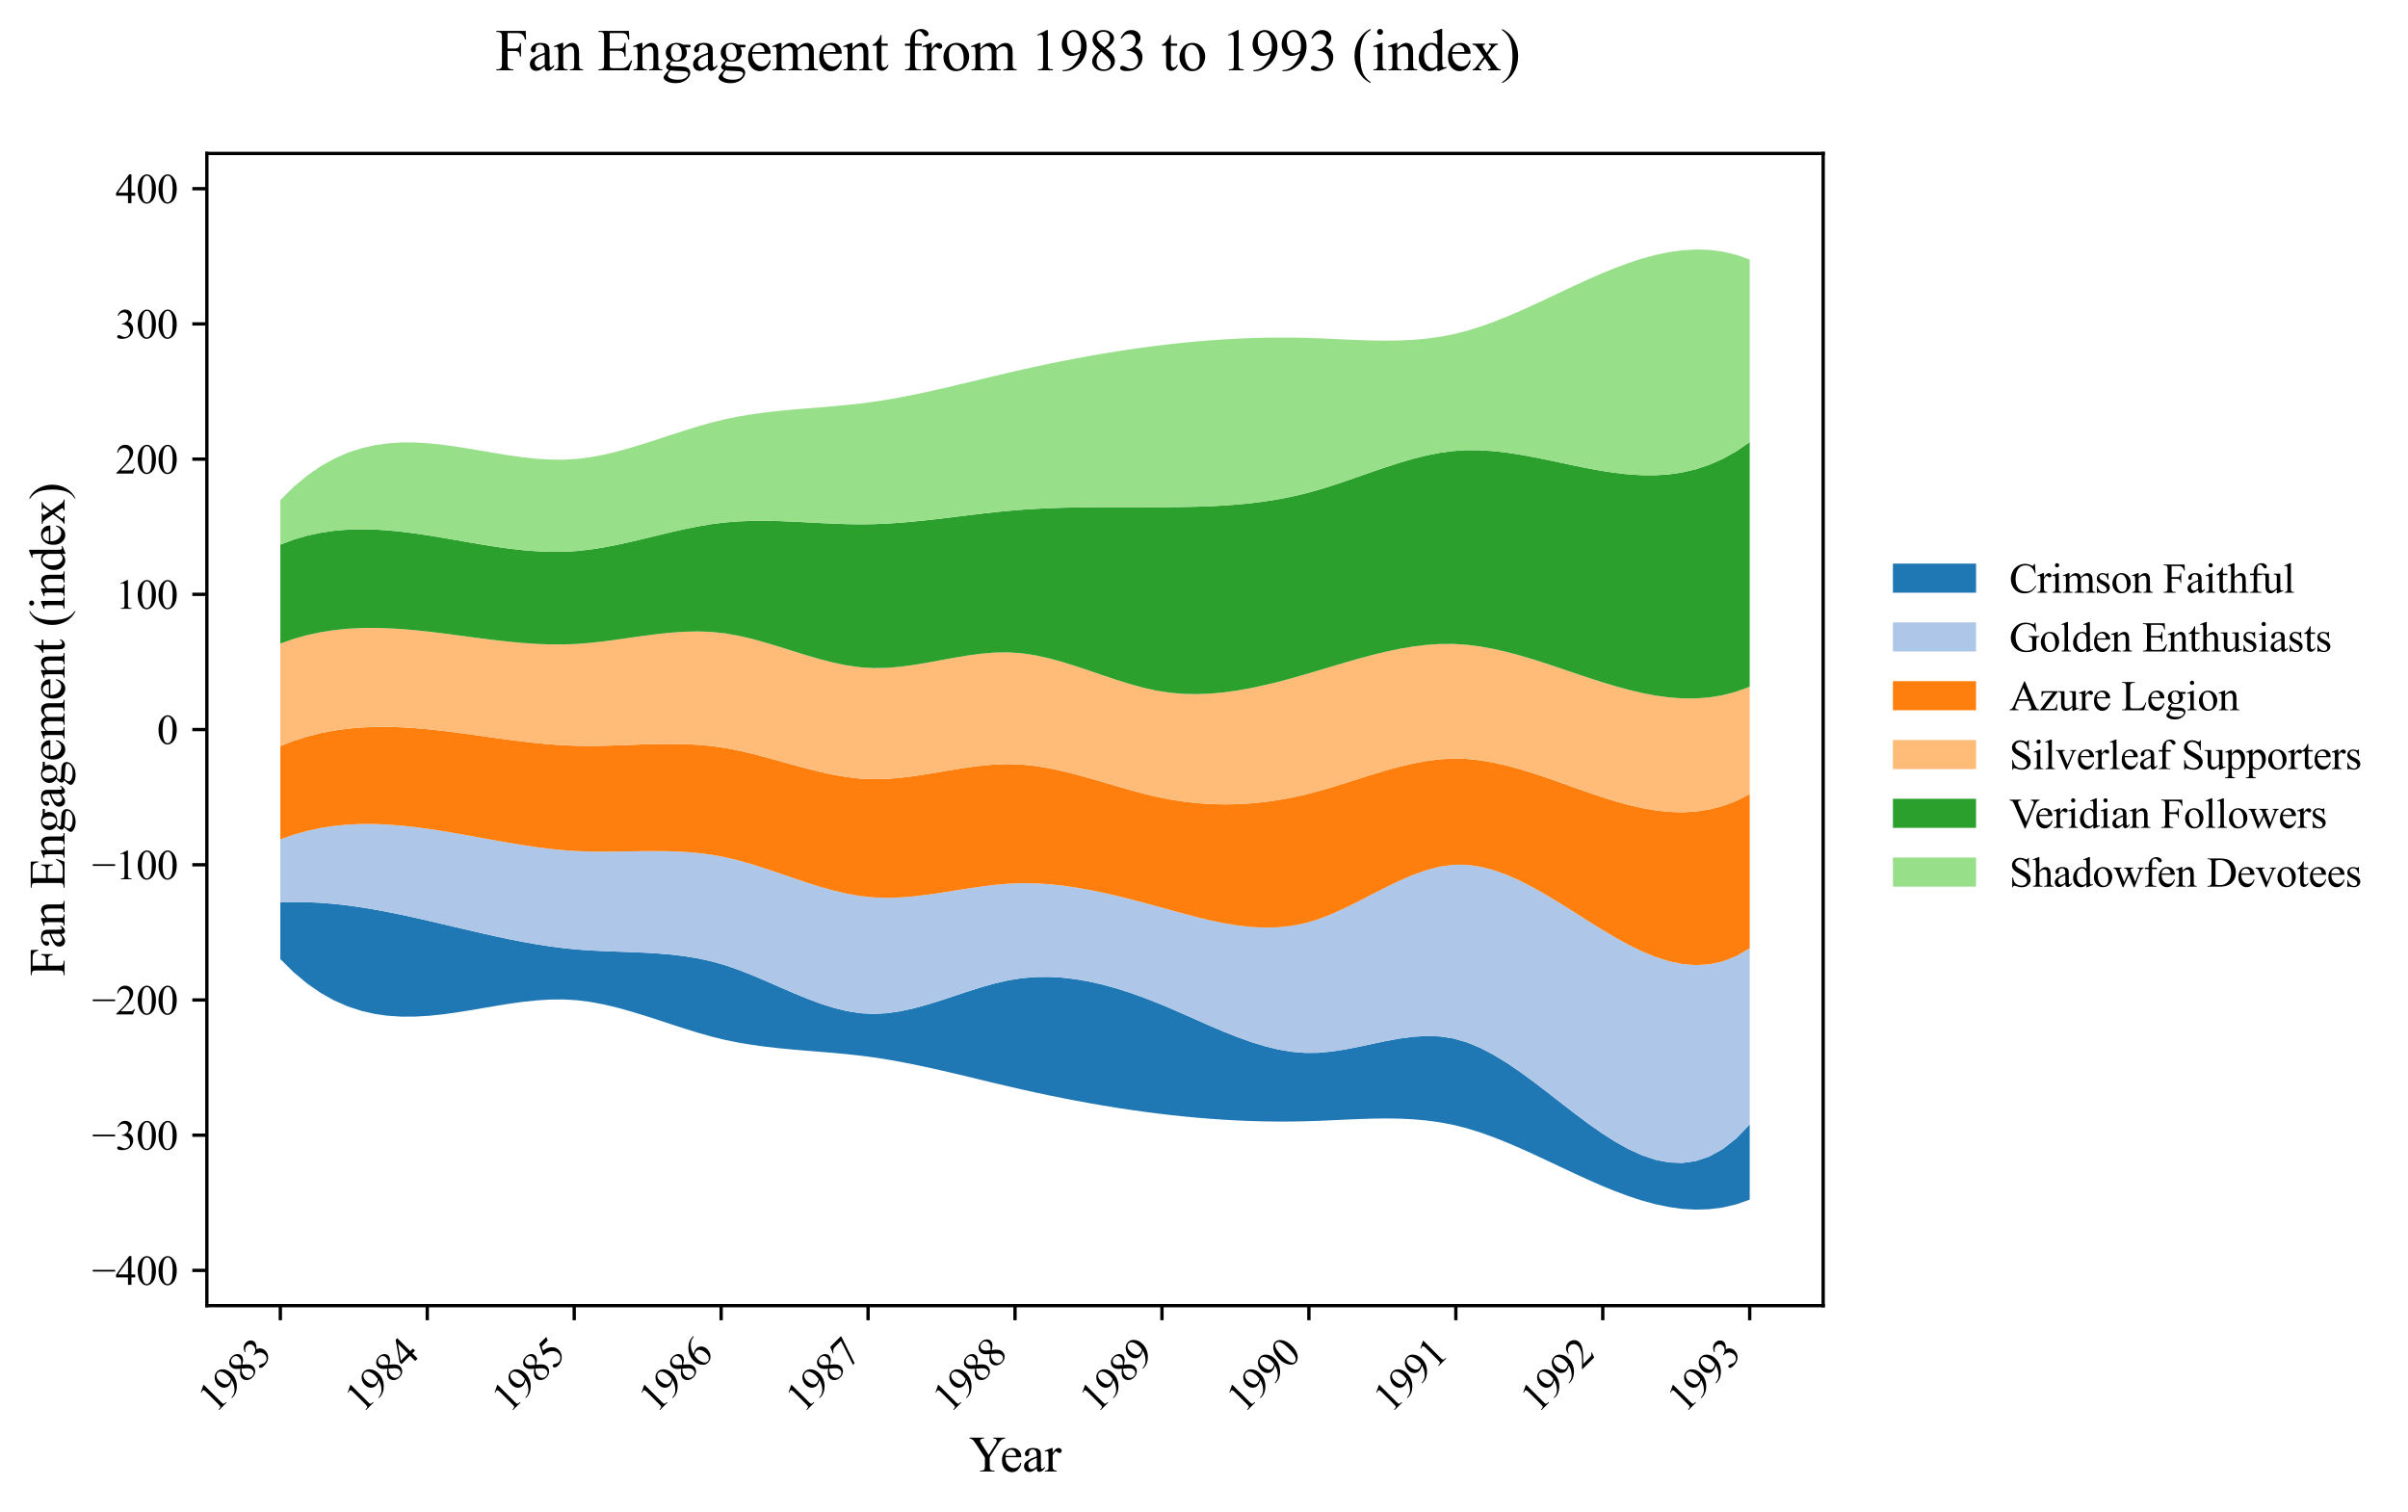 <?xml version="1.0" encoding="utf-8" standalone="no"?>
<!DOCTYPE svg PUBLIC "-//W3C//DTD SVG 1.1//EN"
  "http://www.w3.org/Graphics/SVG/1.1/DTD/svg11.dtd">
<svg xmlns:xlink="http://www.w3.org/1999/xlink" width="579.239pt" height="363.785pt" viewBox="0 0 579.239 363.785" xmlns="http://www.w3.org/2000/svg" version="1.1">
 <defs>
  <style type="text/css">*{stroke-linejoin: round; stroke-linecap: butt}</style>
 </defs>
 <g id="figure_1">
  <g id="patch_1">
   <path d="M 0 363.785 
L 579.239 363.785 
L 579.239 0 
L 0 0 
z
" style="fill: #ffffff"/>
  </g>
  <g id="axes_1">
   <g id="patch_2">
    <path d="M 49.761 314.121 
L 438.561 314.121 
L 438.561 36.921 
L 49.761 36.921 
z
" style="fill: #ffffff"/>
   </g>
   <g id="PolyCollection_1">
    <path d="M 67.434 217.121 
L 67.434 230.742 
L 70.676 233.946 
L 73.919 236.65 
L 77.162 238.891 
L 80.404 240.703 
L 83.647 242.123 
L 86.89 243.186 
L 90.133 243.927 
L 93.375 244.382 
L 96.618 244.587 
L 99.861 244.576 
L 103.103 244.387 
L 106.346 244.053 
L 109.589 243.612 
L 112.831 243.098 
L 116.074 242.546 
L 119.317 241.994 
L 122.56 241.475 
L 125.802 241.026 
L 129.045 240.682 
L 132.288 240.478 
L 135.53 240.451 
L 138.773 240.636 
L 142.016 241.048 
L 145.259 241.658 
L 148.501 242.429 
L 151.744 243.328 
L 154.987 244.318 
L 158.229 245.364 
L 161.472 246.43 
L 164.715 247.481 
L 167.957 248.481 
L 171.2 249.396 
L 174.443 250.189 
L 177.686 250.845 
L 180.928 251.383 
L 184.171 251.823 
L 187.414 252.187 
L 190.656 252.496 
L 193.899 252.771 
L 197.142 253.034 
L 200.384 253.305 
L 203.627 253.606 
L 206.87 253.958 
L 210.113 254.382 
L 213.355 254.886 
L 216.598 255.461 
L 219.841 256.096 
L 223.083 256.78 
L 226.326 257.505 
L 229.569 258.258 
L 232.811 259.031 
L 236.054 259.812 
L 239.297 260.592 
L 242.54 261.359 
L 245.782 262.105 
L 249.025 262.822 
L 252.268 263.511 
L 255.51 264.169 
L 258.753 264.797 
L 261.996 265.393 
L 265.239 265.956 
L 268.481 266.486 
L 271.724 266.98 
L 274.967 267.439 
L 278.209 267.862 
L 281.452 268.246 
L 284.695 268.592 
L 287.937 268.899 
L 291.18 269.164 
L 294.423 269.386 
L 297.666 269.565 
L 300.908 269.7 
L 304.151 269.788 
L 307.394 269.829 
L 310.636 269.822 
L 313.879 269.765 
L 317.122 269.658 
L 320.364 269.517 
L 323.607 269.365 
L 326.85 269.227 
L 330.093 269.125 
L 333.335 269.083 
L 336.578 269.126 
L 339.821 269.277 
L 343.063 269.56 
L 346.306 269.999 
L 349.549 270.617 
L 352.791 271.434 
L 356.034 272.437 
L 359.277 273.597 
L 362.52 274.888 
L 365.762 276.281 
L 369.005 277.748 
L 372.248 279.262 
L 375.49 280.795 
L 378.733 282.318 
L 381.976 283.805 
L 385.218 285.226 
L 388.461 286.555 
L 391.704 287.763 
L 394.947 288.823 
L 398.189 289.707 
L 401.432 290.386 
L 404.675 290.834 
L 407.917 291.021 
L 411.16 290.921 
L 414.403 290.506 
L 417.646 289.747 
L 420.888 288.617 
L 420.888 270.51 
L 420.888 270.51 
L 417.646 273.89 
L 414.403 276.444 
L 411.16 278.236 
L 407.917 279.328 
L 404.675 279.78 
L 401.432 279.656 
L 398.189 279.018 
L 394.947 277.927 
L 391.704 276.445 
L 388.461 274.634 
L 385.218 272.556 
L 381.976 270.274 
L 378.733 267.849 
L 375.49 265.343 
L 372.248 262.819 
L 369.005 260.337 
L 365.762 257.961 
L 362.52 255.752 
L 359.277 253.772 
L 356.034 252.083 
L 352.791 250.747 
L 349.549 249.826 
L 346.306 249.343 
L 343.063 249.238 
L 339.821 249.438 
L 336.578 249.871 
L 333.335 250.463 
L 330.093 251.143 
L 326.85 251.837 
L 323.607 252.474 
L 320.364 252.98 
L 317.122 253.283 
L 313.879 253.311 
L 310.636 253.031 
L 307.394 252.473 
L 304.151 251.676 
L 300.908 250.678 
L 297.666 249.515 
L 294.423 248.227 
L 291.18 246.85 
L 287.937 245.423 
L 284.695 243.984 
L 281.452 242.569 
L 278.209 241.218 
L 274.967 239.957 
L 271.724 238.804 
L 268.481 237.774 
L 265.239 236.884 
L 261.996 236.147 
L 258.753 235.581 
L 255.51 235.201 
L 252.268 235.023 
L 249.025 235.061 
L 245.782 235.333 
L 242.54 235.852 
L 239.297 236.596 
L 236.054 237.51 
L 232.811 238.535 
L 229.569 239.612 
L 226.326 240.684 
L 223.083 241.693 
L 219.841 242.58 
L 216.598 243.288 
L 213.355 243.757 
L 210.113 243.93 
L 206.87 243.753 
L 203.627 243.233 
L 200.384 242.425 
L 197.142 241.383 
L 193.899 240.163 
L 190.656 238.82 
L 187.414 237.411 
L 184.171 235.991 
L 180.928 234.614 
L 177.686 233.338 
L 174.443 232.216 
L 171.2 231.3 
L 167.957 230.589 
L 164.715 230.053 
L 161.472 229.663 
L 158.229 229.387 
L 154.987 229.195 
L 151.744 229.057 
L 148.501 228.942 
L 145.259 228.82 
L 142.016 228.66 
L 138.773 228.432 
L 135.53 228.108 
L 132.288 227.69 
L 129.045 227.188 
L 125.802 226.613 
L 122.56 225.978 
L 119.317 225.293 
L 116.074 224.571 
L 112.831 223.823 
L 109.589 223.061 
L 106.346 222.296 
L 103.103 221.54 
L 99.861 220.805 
L 96.618 220.101 
L 93.375 219.441 
L 90.133 218.836 
L 86.89 218.298 
L 83.647 217.839 
L 80.404 217.469 
L 77.162 217.201 
L 73.919 217.046 
L 70.676 217.015 
L 67.434 217.121 
z
" clip-path="url(#p7151f11468)" style="fill: #1f77b4"/>
   </g>
   <g id="PolyCollection_2">
    <path d="M 67.434 201.946 
L 67.434 217.121 
L 70.676 217.015 
L 73.919 217.046 
L 77.162 217.201 
L 80.404 217.469 
L 83.647 217.839 
L 86.89 218.298 
L 90.133 218.836 
L 93.375 219.441 
L 96.618 220.101 
L 99.861 220.805 
L 103.103 221.54 
L 106.346 222.296 
L 109.589 223.061 
L 112.831 223.823 
L 116.074 224.571 
L 119.317 225.293 
L 122.56 225.978 
L 125.802 226.613 
L 129.045 227.188 
L 132.288 227.69 
L 135.53 228.108 
L 138.773 228.432 
L 142.016 228.66 
L 145.259 228.82 
L 148.501 228.942 
L 151.744 229.057 
L 154.987 229.195 
L 158.229 229.387 
L 161.472 229.663 
L 164.715 230.053 
L 167.957 230.589 
L 171.2 231.3 
L 174.443 232.216 
L 177.686 233.338 
L 180.928 234.614 
L 184.171 235.991 
L 187.414 237.411 
L 190.656 238.82 
L 193.899 240.163 
L 197.142 241.383 
L 200.384 242.425 
L 203.627 243.233 
L 206.87 243.753 
L 210.113 243.93 
L 213.355 243.757 
L 216.598 243.288 
L 219.841 242.58 
L 223.083 241.693 
L 226.326 240.684 
L 229.569 239.612 
L 232.811 238.535 
L 236.054 237.51 
L 239.297 236.596 
L 242.54 235.852 
L 245.782 235.333 
L 249.025 235.061 
L 252.268 235.023 
L 255.51 235.201 
L 258.753 235.581 
L 261.996 236.147 
L 265.239 236.884 
L 268.481 237.774 
L 271.724 238.804 
L 274.967 239.957 
L 278.209 241.218 
L 281.452 242.569 
L 284.695 243.984 
L 287.937 245.423 
L 291.18 246.85 
L 294.423 248.227 
L 297.666 249.515 
L 300.908 250.678 
L 304.151 251.676 
L 307.394 252.473 
L 310.636 253.031 
L 313.879 253.311 
L 317.122 253.283 
L 320.364 252.98 
L 323.607 252.474 
L 326.85 251.837 
L 330.093 251.143 
L 333.335 250.463 
L 336.578 249.871 
L 339.821 249.438 
L 343.063 249.238 
L 346.306 249.343 
L 349.549 249.826 
L 352.791 250.747 
L 356.034 252.083 
L 359.277 253.772 
L 362.52 255.752 
L 365.762 257.961 
L 369.005 260.337 
L 372.248 262.819 
L 375.49 265.343 
L 378.733 267.849 
L 381.976 270.274 
L 385.218 272.556 
L 388.461 274.634 
L 391.704 276.445 
L 394.947 277.927 
L 398.189 279.018 
L 401.432 279.656 
L 404.675 279.78 
L 407.917 279.328 
L 411.16 278.236 
L 414.403 276.444 
L 417.646 273.89 
L 420.888 270.51 
L 420.888 228.13 
L 420.888 228.13 
L 417.646 230.024 
L 414.403 231.296 
L 411.16 232.001 
L 407.917 232.191 
L 404.675 231.918 
L 401.432 231.237 
L 398.189 230.2 
L 394.947 228.861 
L 391.704 227.271 
L 388.461 225.486 
L 385.218 223.556 
L 381.976 221.537 
L 378.733 219.48 
L 375.49 217.439 
L 372.248 215.467 
L 369.005 213.617 
L 365.762 211.941 
L 362.52 210.495 
L 359.277 209.329 
L 356.034 208.497 
L 352.791 208.053 
L 349.549 208.05 
L 346.306 208.503 
L 343.063 209.348 
L 339.821 210.51 
L 336.578 211.912 
L 333.335 213.479 
L 330.093 215.136 
L 326.85 216.806 
L 323.607 218.414 
L 320.364 219.884 
L 317.122 221.141 
L 313.879 222.109 
L 310.636 222.75 
L 307.394 223.092 
L 304.151 223.166 
L 300.908 223.004 
L 297.666 222.64 
L 294.423 222.106 
L 291.18 221.433 
L 287.937 220.655 
L 284.695 219.804 
L 281.452 218.913 
L 278.209 218.013 
L 274.967 217.13 
L 271.724 216.279 
L 268.481 215.477 
L 265.239 214.737 
L 261.996 214.076 
L 258.753 213.508 
L 255.51 213.048 
L 252.268 212.713 
L 249.025 212.517 
L 245.782 212.475 
L 242.54 212.601 
L 239.297 212.884 
L 236.054 213.284 
L 232.811 213.761 
L 229.569 214.275 
L 226.326 214.786 
L 223.083 215.254 
L 219.841 215.639 
L 216.598 215.902 
L 213.355 216.001 
L 210.113 215.898 
L 206.87 215.555 
L 203.627 214.978 
L 200.384 214.211 
L 197.142 213.294 
L 193.899 212.27 
L 190.656 211.181 
L 187.414 210.069 
L 184.171 208.976 
L 180.928 207.945 
L 177.686 207.018 
L 174.443 206.236 
L 171.2 205.639 
L 167.957 205.221 
L 164.715 204.954 
L 161.472 204.809 
L 158.229 204.756 
L 154.987 204.767 
L 151.744 204.812 
L 148.501 204.862 
L 145.259 204.888 
L 142.016 204.861 
L 138.773 204.75 
L 135.53 204.532 
L 132.288 204.21 
L 129.045 203.8 
L 125.802 203.321 
L 122.56 202.787 
L 119.317 202.218 
L 116.074 201.629 
L 112.831 201.037 
L 109.589 200.459 
L 106.346 199.913 
L 103.103 199.414 
L 99.861 198.981 
L 96.618 198.63 
L 93.375 198.377 
L 90.133 198.24 
L 86.89 198.236 
L 83.647 198.382 
L 80.404 198.694 
L 77.162 199.189 
L 73.919 199.885 
L 70.676 200.798 
L 67.434 201.946 
z
" clip-path="url(#p7151f11468)" style="fill: #aec7e8"/>
   </g>
   <g id="PolyCollection_3">
    <path d="M 67.434 179.487 
L 67.434 201.946 
L 70.676 200.798 
L 73.919 199.885 
L 77.162 199.189 
L 80.404 198.694 
L 83.647 198.382 
L 86.89 198.236 
L 90.133 198.24 
L 93.375 198.377 
L 96.618 198.63 
L 99.861 198.981 
L 103.103 199.414 
L 106.346 199.913 
L 109.589 200.459 
L 112.831 201.037 
L 116.074 201.629 
L 119.317 202.218 
L 122.56 202.787 
L 125.802 203.321 
L 129.045 203.8 
L 132.288 204.21 
L 135.53 204.532 
L 138.773 204.75 
L 142.016 204.861 
L 145.259 204.888 
L 148.501 204.862 
L 151.744 204.812 
L 154.987 204.767 
L 158.229 204.756 
L 161.472 204.809 
L 164.715 204.954 
L 167.957 205.221 
L 171.2 205.639 
L 174.443 206.236 
L 177.686 207.018 
L 180.928 207.945 
L 184.171 208.976 
L 187.414 210.069 
L 190.656 211.181 
L 193.899 212.27 
L 197.142 213.294 
L 200.384 214.211 
L 203.627 214.978 
L 206.87 215.555 
L 210.113 215.898 
L 213.355 216.001 
L 216.598 215.902 
L 219.841 215.639 
L 223.083 215.254 
L 226.326 214.786 
L 229.569 214.275 
L 232.811 213.761 
L 236.054 213.284 
L 239.297 212.884 
L 242.54 212.601 
L 245.782 212.475 
L 249.025 212.517 
L 252.268 212.713 
L 255.51 213.048 
L 258.753 213.508 
L 261.996 214.076 
L 265.239 214.737 
L 268.481 215.477 
L 271.724 216.279 
L 274.967 217.13 
L 278.209 218.013 
L 281.452 218.913 
L 284.695 219.804 
L 287.937 220.655 
L 291.18 221.433 
L 294.423 222.106 
L 297.666 222.64 
L 300.908 223.004 
L 304.151 223.166 
L 307.394 223.092 
L 310.636 222.75 
L 313.879 222.109 
L 317.122 221.141 
L 320.364 219.884 
L 323.607 218.414 
L 326.85 216.806 
L 330.093 215.136 
L 333.335 213.479 
L 336.578 211.912 
L 339.821 210.51 
L 343.063 209.348 
L 346.306 208.503 
L 349.549 208.05 
L 352.791 208.053 
L 356.034 208.497 
L 359.277 209.329 
L 362.52 210.495 
L 365.762 211.941 
L 369.005 213.617 
L 372.248 215.467 
L 375.49 217.439 
L 378.733 219.48 
L 381.976 221.537 
L 385.218 223.556 
L 388.461 225.486 
L 391.704 227.271 
L 394.947 228.861 
L 398.189 230.2 
L 401.432 231.237 
L 404.675 231.918 
L 407.917 232.191 
L 411.16 232.001 
L 414.403 231.296 
L 417.646 230.024 
L 420.888 228.13 
L 420.888 191.051 
L 420.888 191.051 
L 417.646 192.689 
L 414.403 193.911 
L 411.16 194.751 
L 407.917 195.244 
L 404.675 195.421 
L 401.432 195.316 
L 398.189 194.963 
L 394.947 194.395 
L 391.704 193.645 
L 388.461 192.747 
L 385.218 191.733 
L 381.976 190.637 
L 378.733 189.493 
L 375.49 188.333 
L 372.248 187.192 
L 369.005 186.101 
L 365.762 185.095 
L 362.52 184.208 
L 359.277 183.471 
L 356.034 182.919 
L 352.791 182.584 
L 349.549 182.501 
L 346.306 182.682 
L 343.063 183.096 
L 339.821 183.706 
L 336.578 184.475 
L 333.335 185.365 
L 330.093 186.341 
L 326.85 187.364 
L 323.607 188.397 
L 320.364 189.404 
L 317.122 190.347 
L 313.879 191.189 
L 310.636 191.905 
L 307.394 192.493 
L 304.151 192.949 
L 300.908 193.273 
L 297.666 193.463 
L 294.423 193.517 
L 291.18 193.433 
L 287.937 193.21 
L 284.695 192.846 
L 281.452 192.34 
L 278.209 191.69 
L 274.967 190.91 
L 271.724 190.035 
L 268.481 189.101 
L 265.239 188.144 
L 261.996 187.2 
L 258.753 186.305 
L 255.51 185.494 
L 252.268 184.804 
L 249.025 184.27 
L 245.782 183.928 
L 242.54 183.813 
L 239.297 183.92 
L 236.054 184.206 
L 232.811 184.624 
L 229.569 185.129 
L 226.326 185.677 
L 223.083 186.221 
L 219.841 186.717 
L 216.598 187.119 
L 213.355 187.381 
L 210.113 187.458 
L 206.87 187.309 
L 203.627 186.935 
L 200.384 186.376 
L 197.142 185.671 
L 193.899 184.86 
L 190.656 183.981 
L 187.414 183.073 
L 184.171 182.178 
L 180.928 181.332 
L 177.686 180.577 
L 174.443 179.951 
L 171.2 179.49 
L 167.957 179.19 
L 164.715 179.026 
L 161.472 178.971 
L 158.229 178.999 
L 154.987 179.083 
L 151.744 179.197 
L 148.501 179.314 
L 145.259 179.409 
L 142.016 179.455 
L 138.773 179.424 
L 135.53 179.296 
L 132.288 179.073 
L 129.045 178.772 
L 125.802 178.408 
L 122.56 177.998 
L 119.317 177.558 
L 116.074 177.103 
L 112.831 176.65 
L 109.589 176.216 
L 106.346 175.815 
L 103.103 175.464 
L 99.861 175.178 
L 96.618 174.975 
L 93.375 174.87 
L 90.133 174.88 
L 86.89 175.019 
L 83.647 175.304 
L 80.404 175.752 
L 77.162 176.378 
L 73.919 177.199 
L 70.676 178.23 
L 67.434 179.487 
z
" clip-path="url(#p7151f11468)" style="fill: #ff7f0e"/>
   </g>
   <g id="PolyCollection_4">
    <path d="M 67.434 154.829 
L 67.434 179.487 
L 70.676 178.23 
L 73.919 177.199 
L 77.162 176.378 
L 80.404 175.752 
L 83.647 175.304 
L 86.89 175.019 
L 90.133 174.88 
L 93.375 174.87 
L 96.618 174.975 
L 99.861 175.178 
L 103.103 175.464 
L 106.346 175.815 
L 109.589 176.216 
L 112.831 176.65 
L 116.074 177.103 
L 119.317 177.558 
L 122.56 177.998 
L 125.802 178.408 
L 129.045 178.772 
L 132.288 179.073 
L 135.53 179.296 
L 138.773 179.424 
L 142.016 179.455 
L 145.259 179.409 
L 148.501 179.314 
L 151.744 179.197 
L 154.987 179.083 
L 158.229 178.999 
L 161.472 178.971 
L 164.715 179.026 
L 167.957 179.19 
L 171.2 179.49 
L 174.443 179.951 
L 177.686 180.577 
L 180.928 181.332 
L 184.171 182.178 
L 187.414 183.073 
L 190.656 183.981 
L 193.899 184.86 
L 197.142 185.671 
L 200.384 186.376 
L 203.627 186.935 
L 206.87 187.309 
L 210.113 187.458 
L 213.355 187.381 
L 216.598 187.119 
L 219.841 186.717 
L 223.083 186.221 
L 226.326 185.677 
L 229.569 185.129 
L 232.811 184.624 
L 236.054 184.206 
L 239.297 183.92 
L 242.54 183.813 
L 245.782 183.928 
L 249.025 184.27 
L 252.268 184.804 
L 255.51 185.494 
L 258.753 186.305 
L 261.996 187.2 
L 265.239 188.144 
L 268.481 189.101 
L 271.724 190.035 
L 274.967 190.91 
L 278.209 191.69 
L 281.452 192.34 
L 284.695 192.846 
L 287.937 193.21 
L 291.18 193.433 
L 294.423 193.517 
L 297.666 193.463 
L 300.908 193.273 
L 304.151 192.949 
L 307.394 192.493 
L 310.636 191.905 
L 313.879 191.189 
L 317.122 190.347 
L 320.364 189.404 
L 323.607 188.397 
L 326.85 187.364 
L 330.093 186.341 
L 333.335 185.365 
L 336.578 184.475 
L 339.821 183.706 
L 343.063 183.096 
L 346.306 182.682 
L 349.549 182.501 
L 352.791 182.584 
L 356.034 182.919 
L 359.277 183.471 
L 362.52 184.208 
L 365.762 185.095 
L 369.005 186.101 
L 372.248 187.192 
L 375.49 188.333 
L 378.733 189.493 
L 381.976 190.637 
L 385.218 191.733 
L 388.461 192.747 
L 391.704 193.645 
L 394.947 194.395 
L 398.189 194.963 
L 401.432 195.316 
L 404.675 195.421 
L 407.917 195.244 
L 411.16 194.751 
L 414.403 193.911 
L 417.646 192.689 
L 420.888 191.051 
L 420.888 165.212 
L 420.888 165.212 
L 417.646 166.399 
L 414.403 167.246 
L 411.16 167.779 
L 407.917 168.026 
L 404.675 168.015 
L 401.432 167.774 
L 398.189 167.328 
L 394.947 166.707 
L 391.704 165.938 
L 388.461 165.047 
L 385.218 164.063 
L 381.976 163.013 
L 378.733 161.924 
L 375.49 160.824 
L 372.248 159.74 
L 369.005 158.7 
L 365.762 157.731 
L 362.52 156.86 
L 359.277 156.116 
L 356.034 155.525 
L 352.791 155.115 
L 349.549 154.914 
L 346.306 154.933 
L 343.063 155.155 
L 339.821 155.554 
L 336.578 156.106 
L 333.335 156.789 
L 330.093 157.577 
L 326.85 158.447 
L 323.607 159.374 
L 320.364 160.336 
L 317.122 161.307 
L 313.879 162.265 
L 310.636 163.186 
L 307.394 164.051 
L 304.151 164.841 
L 300.908 165.537 
L 297.666 166.119 
L 294.423 166.568 
L 291.18 166.866 
L 287.937 166.992 
L 284.695 166.928 
L 281.452 166.655 
L 278.209 166.153 
L 274.967 165.433 
L 271.724 164.542 
L 268.481 163.529 
L 265.239 162.443 
L 261.996 161.333 
L 258.753 160.25 
L 255.51 159.241 
L 252.268 158.358 
L 249.025 157.648 
L 245.782 157.161 
L 242.54 156.944 
L 239.297 156.995 
L 236.054 157.263 
L 232.811 157.693 
L 229.569 158.232 
L 226.326 158.825 
L 223.083 159.42 
L 219.841 159.962 
L 216.598 160.397 
L 213.355 160.672 
L 210.113 160.732 
L 206.87 160.528 
L 203.627 160.065 
L 200.384 159.392 
L 197.142 158.558 
L 193.899 157.612 
L 190.656 156.605 
L 187.414 155.585 
L 184.171 154.603 
L 180.928 153.707 
L 177.686 152.947 
L 174.443 152.373 
L 171.2 152.029 
L 167.957 151.909 
L 164.715 151.978 
L 161.472 152.197 
L 158.229 152.533 
L 154.987 152.946 
L 151.744 153.402 
L 148.501 153.864 
L 145.259 154.294 
L 142.016 154.658 
L 138.773 154.918 
L 135.53 155.042 
L 132.288 155.033 
L 129.045 154.909 
L 125.802 154.689 
L 122.56 154.39 
L 119.317 154.03 
L 116.074 153.628 
L 112.831 153.202 
L 109.589 152.77 
L 106.346 152.349 
L 103.103 151.959 
L 99.861 151.616 
L 96.618 151.34 
L 93.375 151.149 
L 90.133 151.06 
L 86.89 151.091 
L 83.647 151.262 
L 80.404 151.589 
L 77.162 152.091 
L 73.919 152.786 
L 70.676 153.693 
L 67.434 154.829 
z
" clip-path="url(#p7151f11468)" style="fill: #ffbb78"/>
   </g>
   <g id="PolyCollection_5">
    <path d="M 67.434 131.023 
L 67.434 154.829 
L 70.676 153.693 
L 73.919 152.786 
L 77.162 152.091 
L 80.404 151.589 
L 83.647 151.262 
L 86.89 151.091 
L 90.133 151.06 
L 93.375 151.149 
L 96.618 151.34 
L 99.861 151.616 
L 103.103 151.959 
L 106.346 152.349 
L 109.589 152.77 
L 112.831 153.202 
L 116.074 153.628 
L 119.317 154.03 
L 122.56 154.39 
L 125.802 154.689 
L 129.045 154.909 
L 132.288 155.033 
L 135.53 155.042 
L 138.773 154.918 
L 142.016 154.658 
L 145.259 154.294 
L 148.501 153.864 
L 151.744 153.402 
L 154.987 152.946 
L 158.229 152.533 
L 161.472 152.197 
L 164.715 151.978 
L 167.957 151.909 
L 171.2 152.029 
L 174.443 152.373 
L 177.686 152.947 
L 180.928 153.707 
L 184.171 154.603 
L 187.414 155.585 
L 190.656 156.605 
L 193.899 157.612 
L 197.142 158.558 
L 200.384 159.392 
L 203.627 160.065 
L 206.87 160.528 
L 210.113 160.732 
L 213.355 160.672 
L 216.598 160.397 
L 219.841 159.962 
L 223.083 159.42 
L 226.326 158.825 
L 229.569 158.232 
L 232.811 157.693 
L 236.054 157.263 
L 239.297 156.995 
L 242.54 156.944 
L 245.782 157.161 
L 249.025 157.648 
L 252.268 158.358 
L 255.51 159.241 
L 258.753 160.25 
L 261.996 161.333 
L 265.239 162.443 
L 268.481 163.529 
L 271.724 164.542 
L 274.967 165.433 
L 278.209 166.153 
L 281.452 166.655 
L 284.695 166.928 
L 287.937 166.992 
L 291.18 166.866 
L 294.423 166.568 
L 297.666 166.119 
L 300.908 165.537 
L 304.151 164.841 
L 307.394 164.051 
L 310.636 163.186 
L 313.879 162.265 
L 317.122 161.307 
L 320.364 160.336 
L 323.607 159.374 
L 326.85 158.447 
L 330.093 157.577 
L 333.335 156.789 
L 336.578 156.106 
L 339.821 155.554 
L 343.063 155.155 
L 346.306 154.933 
L 349.549 154.914 
L 352.791 155.115 
L 356.034 155.525 
L 359.277 156.116 
L 362.52 156.86 
L 365.762 157.731 
L 369.005 158.7 
L 372.248 159.74 
L 375.49 160.824 
L 378.733 161.924 
L 381.976 163.013 
L 385.218 164.063 
L 388.461 165.047 
L 391.704 165.938 
L 394.947 166.707 
L 398.189 167.328 
L 401.432 167.774 
L 404.675 168.015 
L 407.917 168.026 
L 411.16 167.779 
L 414.403 167.246 
L 417.646 166.399 
L 420.888 165.212 
L 420.888 106.348 
L 420.888 106.348 
L 417.646 108.578 
L 414.403 110.392 
L 411.16 111.822 
L 407.917 112.899 
L 404.675 113.657 
L 401.432 114.126 
L 398.189 114.34 
L 394.947 114.328 
L 391.704 114.125 
L 388.461 113.761 
L 385.218 113.269 
L 381.976 112.68 
L 378.733 112.027 
L 375.49 111.34 
L 372.248 110.654 
L 369.005 109.998 
L 365.762 109.406 
L 362.52 108.909 
L 359.277 108.538 
L 356.034 108.327 
L 352.791 108.307 
L 349.549 108.51 
L 346.306 108.948 
L 343.063 109.592 
L 339.821 110.405 
L 336.578 111.353 
L 333.335 112.4 
L 330.093 113.509 
L 326.85 114.645 
L 323.607 115.773 
L 320.364 116.857 
L 317.122 117.861 
L 313.879 118.749 
L 310.636 119.503 
L 307.394 120.132 
L 304.151 120.646 
L 300.908 121.057 
L 297.666 121.377 
L 294.423 121.617 
L 291.18 121.788 
L 287.937 121.903 
L 284.695 121.972 
L 281.452 122.007 
L 278.209 122.02 
L 274.967 122.019 
L 271.724 122.013 
L 268.481 122.008 
L 265.239 122.012 
L 261.996 122.033 
L 258.753 122.076 
L 255.51 122.15 
L 252.268 122.262 
L 249.025 122.419 
L 245.782 122.629 
L 242.54 122.897 
L 239.297 123.22 
L 236.054 123.584 
L 232.811 123.972 
L 229.569 124.37 
L 226.326 124.762 
L 223.083 125.133 
L 219.841 125.468 
L 216.598 125.752 
L 213.355 125.968 
L 210.113 126.103 
L 206.87 126.141 
L 203.627 126.091 
L 200.384 125.977 
L 197.142 125.823 
L 193.899 125.653 
L 190.656 125.493 
L 187.414 125.366 
L 184.171 125.298 
L 180.928 125.311 
L 177.686 125.433 
L 174.443 125.685 
L 171.2 126.091 
L 167.957 126.637 
L 164.715 127.291 
L 161.472 128.022 
L 158.229 128.797 
L 154.987 129.584 
L 151.744 130.35 
L 148.501 131.063 
L 145.259 131.691 
L 142.016 132.202 
L 138.773 132.564 
L 135.53 132.748 
L 132.288 132.761 
L 129.045 132.626 
L 125.802 132.363 
L 122.56 131.996 
L 119.317 131.547 
L 116.074 131.036 
L 112.831 130.486 
L 109.589 129.92 
L 106.346 129.359 
L 103.103 128.824 
L 99.861 128.339 
L 96.618 127.925 
L 93.375 127.604 
L 90.133 127.398 
L 86.89 127.329 
L 83.647 127.419 
L 80.404 127.69 
L 77.162 128.164 
L 73.919 128.862 
L 70.676 129.808 
L 67.434 131.023 
z
" clip-path="url(#p7151f11468)" style="fill: #2ca02c"/>
   </g>
   <g id="PolyCollection_6">
    <path d="M 67.434 120.301 
L 67.434 131.023 
L 70.676 129.808 
L 73.919 128.862 
L 77.162 128.164 
L 80.404 127.69 
L 83.647 127.419 
L 86.89 127.329 
L 90.133 127.398 
L 93.375 127.604 
L 96.618 127.925 
L 99.861 128.339 
L 103.103 128.824 
L 106.346 129.359 
L 109.589 129.92 
L 112.831 130.486 
L 116.074 131.036 
L 119.317 131.547 
L 122.56 131.996 
L 125.802 132.363 
L 129.045 132.626 
L 132.288 132.761 
L 135.53 132.748 
L 138.773 132.564 
L 142.016 132.202 
L 145.259 131.691 
L 148.501 131.063 
L 151.744 130.35 
L 154.987 129.584 
L 158.229 128.797 
L 161.472 128.022 
L 164.715 127.291 
L 167.957 126.637 
L 171.2 126.091 
L 174.443 125.685 
L 177.686 125.433 
L 180.928 125.311 
L 184.171 125.298 
L 187.414 125.366 
L 190.656 125.493 
L 193.899 125.653 
L 197.142 125.823 
L 200.384 125.977 
L 203.627 126.091 
L 206.87 126.141 
L 210.113 126.103 
L 213.355 125.968 
L 216.598 125.752 
L 219.841 125.468 
L 223.083 125.133 
L 226.326 124.762 
L 229.569 124.37 
L 232.811 123.972 
L 236.054 123.584 
L 239.297 123.22 
L 242.54 122.897 
L 245.782 122.629 
L 249.025 122.419 
L 252.268 122.262 
L 255.51 122.15 
L 258.753 122.076 
L 261.996 122.033 
L 265.239 122.012 
L 268.481 122.008 
L 271.724 122.013 
L 274.967 122.019 
L 278.209 122.02 
L 281.452 122.007 
L 284.695 121.972 
L 287.937 121.903 
L 291.18 121.788 
L 294.423 121.617 
L 297.666 121.377 
L 300.908 121.057 
L 304.151 120.646 
L 307.394 120.132 
L 310.636 119.503 
L 313.879 118.749 
L 317.122 117.861 
L 320.364 116.857 
L 323.607 115.773 
L 326.85 114.645 
L 330.093 113.509 
L 333.335 112.4 
L 336.578 111.353 
L 339.821 110.405 
L 343.063 109.592 
L 346.306 108.948 
L 349.549 108.51 
L 352.791 108.307 
L 356.034 108.327 
L 359.277 108.538 
L 362.52 108.909 
L 365.762 109.406 
L 369.005 109.998 
L 372.248 110.654 
L 375.49 111.34 
L 378.733 112.027 
L 381.976 112.68 
L 385.218 113.269 
L 388.461 113.761 
L 391.704 114.125 
L 394.947 114.328 
L 398.189 114.34 
L 401.432 114.126 
L 404.675 113.657 
L 407.917 112.899 
L 411.16 111.822 
L 414.403 110.392 
L 417.646 108.578 
L 420.888 106.348 
L 420.888 62.426 
L 420.888 62.426 
L 417.646 61.296 
L 414.403 60.537 
L 411.16 60.121 
L 407.917 60.021 
L 404.675 60.209 
L 401.432 60.656 
L 398.189 61.336 
L 394.947 62.219 
L 391.704 63.279 
L 388.461 64.487 
L 385.218 65.816 
L 381.976 67.238 
L 378.733 68.724 
L 375.49 70.248 
L 372.248 71.78 
L 369.005 73.294 
L 365.762 74.761 
L 362.52 76.154 
L 359.277 77.445 
L 356.034 78.606 
L 352.791 79.609 
L 349.549 80.426 
L 346.306 81.044 
L 343.063 81.483 
L 339.821 81.765 
L 336.578 81.916 
L 333.335 81.959 
L 330.093 81.918 
L 326.85 81.816 
L 323.607 81.677 
L 320.364 81.525 
L 317.122 81.384 
L 313.879 81.278 
L 310.636 81.221 
L 307.394 81.213 
L 304.151 81.254 
L 300.908 81.343 
L 297.666 81.477 
L 294.423 81.656 
L 291.18 81.879 
L 287.937 82.144 
L 284.695 82.45 
L 281.452 82.796 
L 278.209 83.181 
L 274.967 83.603 
L 271.724 84.062 
L 268.481 84.557 
L 265.239 85.086 
L 261.996 85.649 
L 258.753 86.245 
L 255.51 86.873 
L 252.268 87.532 
L 249.025 88.22 
L 245.782 88.938 
L 242.54 89.683 
L 239.297 90.451 
L 236.054 91.23 
L 232.811 92.012 
L 229.569 92.784 
L 226.326 93.538 
L 223.083 94.262 
L 219.841 94.947 
L 216.598 95.582 
L 213.355 96.156 
L 210.113 96.66 
L 206.87 97.084 
L 203.627 97.436 
L 200.384 97.737 
L 197.142 98.009 
L 193.899 98.271 
L 190.656 98.546 
L 187.414 98.855 
L 184.171 99.219 
L 180.928 99.659 
L 177.686 100.197 
L 174.443 100.854 
L 171.2 101.647 
L 167.957 102.561 
L 164.715 103.562 
L 161.472 104.613 
L 158.229 105.679 
L 154.987 106.725 
L 151.744 107.714 
L 148.501 108.613 
L 145.259 109.385 
L 142.016 109.994 
L 138.773 110.406 
L 135.53 110.591 
L 132.288 110.564 
L 129.045 110.361 
L 125.802 110.017 
L 122.56 109.568 
L 119.317 109.049 
L 116.074 108.496 
L 112.831 107.945 
L 109.589 107.431 
L 106.346 106.989 
L 103.103 106.656 
L 99.861 106.466 
L 96.618 106.456 
L 93.375 106.661 
L 90.133 107.116 
L 86.89 107.857 
L 83.647 108.919 
L 80.404 110.339 
L 77.162 112.152 
L 73.919 114.392 
L 70.676 117.097 
L 67.434 120.301 
z
" clip-path="url(#p7151f11468)" style="fill: #98df8a"/>
   </g>
   <g id="matplotlib.axis_1">
    <g id="xtick_1">
     <g id="line2d_1">
      <defs>
       <path id="m1375bdba56" d="M 0 0 
L 0 3.5 
" style="stroke: #000000; stroke-width: 0.8"/>
      </defs>
      <g>
       <use xlink:href="#m1375bdba56" x="67.434" y="314.121" style="stroke: #000000; stroke-width: 0.8"/>
      </g>
     </g>
     <g id="text_1">
      <!-- 1983 -->
      <g transform="translate(51.779 340.173) rotate(-45) scale(0.1 -0.1)">
       <defs>
        <path id="TimesNewRomanPSMT-31" d="M 750 3822 
L 1781 4325 
L 1884 4325 
L 1884 747 
Q 1884 391 1914 303 
Q 1944 216 2037 169 
Q 2131 122 2419 116 
L 2419 0 
L 825 0 
L 825 116 
Q 1125 122 1212 167 
Q 1300 213 1334 289 
Q 1369 366 1369 747 
L 1369 3034 
Q 1369 3497 1338 3628 
Q 1316 3728 1258 3775 
Q 1200 3822 1119 3822 
Q 1003 3822 797 3725 
L 750 3822 
z
" transform="scale(0.016)"/>
        <path id="TimesNewRomanPSMT-39" d="M 338 -88 
L 338 28 
Q 744 34 1094 217 
Q 1444 400 1770 856 
Q 2097 1313 2225 1859 
Q 1734 1544 1338 1544 
Q 891 1544 572 1889 
Q 253 2234 253 2806 
Q 253 3363 572 3797 
Q 956 4325 1575 4325 
Q 2097 4325 2469 3894 
Q 2925 3359 2925 2575 
Q 2925 1869 2578 1258 
Q 2231 647 1613 244 
Q 1109 -88 516 -88 
L 338 -88 
z
M 2275 2091 
Q 2331 2497 2331 2741 
Q 2331 3044 2228 3395 
Q 2125 3747 1936 3934 
Q 1747 4122 1506 4122 
Q 1228 4122 1018 3872 
Q 809 3622 809 3128 
Q 809 2469 1088 2097 
Q 1291 1828 1588 1828 
Q 1731 1828 1928 1897 
Q 2125 1966 2275 2091 
z
" transform="scale(0.016)"/>
        <path id="TimesNewRomanPSMT-38" d="M 1228 2134 
Q 725 2547 579 2797 
Q 434 3047 434 3316 
Q 434 3728 753 4026 
Q 1072 4325 1600 4325 
Q 2113 4325 2425 4047 
Q 2738 3769 2738 3413 
Q 2738 3175 2569 2928 
Q 2400 2681 1866 2347 
Q 2416 1922 2594 1678 
Q 2831 1359 2831 1006 
Q 2831 559 2490 242 
Q 2150 -75 1597 -75 
Q 994 -75 656 303 
Q 388 606 388 966 
Q 388 1247 577 1523 
Q 766 1800 1228 2134 
z
M 1719 2469 
Q 2094 2806 2194 3001 
Q 2294 3197 2294 3444 
Q 2294 3772 2109 3958 
Q 1925 4144 1606 4144 
Q 1288 4144 1088 3959 
Q 888 3775 888 3528 
Q 888 3366 970 3203 
Q 1053 3041 1206 2894 
L 1719 2469 
z
M 1375 2016 
Q 1116 1797 991 1539 
Q 866 1281 866 981 
Q 866 578 1086 336 
Q 1306 94 1647 94 
Q 1984 94 2187 284 
Q 2391 475 2391 747 
Q 2391 972 2272 1150 
Q 2050 1481 1375 2016 
z
" transform="scale(0.016)"/>
        <path id="TimesNewRomanPSMT-33" d="M 325 3431 
Q 506 3859 782 4092 
Q 1059 4325 1472 4325 
Q 1981 4325 2253 3994 
Q 2459 3747 2459 3466 
Q 2459 3003 1878 2509 
Q 2269 2356 2469 2072 
Q 2669 1788 2669 1403 
Q 2669 853 2319 450 
Q 1863 -75 997 -75 
Q 569 -75 414 31 
Q 259 138 259 259 
Q 259 350 332 419 
Q 406 488 509 488 
Q 588 488 669 463 
Q 722 447 909 348 
Q 1097 250 1169 231 
Q 1284 197 1416 197 
Q 1734 197 1970 444 
Q 2206 691 2206 1028 
Q 2206 1275 2097 1509 
Q 2016 1684 1919 1775 
Q 1784 1900 1550 2001 
Q 1316 2103 1072 2103 
L 972 2103 
L 972 2197 
Q 1219 2228 1467 2375 
Q 1716 2522 1828 2728 
Q 1941 2934 1941 3181 
Q 1941 3503 1739 3701 
Q 1538 3900 1238 3900 
Q 753 3900 428 3381 
L 325 3431 
z
" transform="scale(0.016)"/>
       </defs>
       <use xlink:href="#TimesNewRomanPSMT-31"/>
       <use xlink:href="#TimesNewRomanPSMT-39" x="50"/>
       <use xlink:href="#TimesNewRomanPSMT-38" x="100"/>
       <use xlink:href="#TimesNewRomanPSMT-33" x="150"/>
      </g>
     </g>
    </g>
    <g id="xtick_2">
     <g id="line2d_2">
      <g>
       <use xlink:href="#m1375bdba56" x="102.779" y="314.121" style="stroke: #000000; stroke-width: 0.8"/>
      </g>
     </g>
     <g id="text_2">
      <!-- 1984 -->
      <g transform="translate(87.124 340.173) rotate(-45) scale(0.1 -0.1)">
       <defs>
        <path id="TimesNewRomanPSMT-34" d="M 2978 1563 
L 2978 1119 
L 2409 1119 
L 2409 0 
L 1894 0 
L 1894 1119 
L 100 1119 
L 100 1519 
L 2066 4325 
L 2409 4325 
L 2409 1563 
L 2978 1563 
z
M 1894 1563 
L 1894 3666 
L 406 1563 
L 1894 1563 
z
" transform="scale(0.016)"/>
       </defs>
       <use xlink:href="#TimesNewRomanPSMT-31"/>
       <use xlink:href="#TimesNewRomanPSMT-39" x="50"/>
       <use xlink:href="#TimesNewRomanPSMT-38" x="100"/>
       <use xlink:href="#TimesNewRomanPSMT-34" x="150"/>
      </g>
     </g>
    </g>
    <g id="xtick_3">
     <g id="line2d_3">
      <g>
       <use xlink:href="#m1375bdba56" x="138.125" y="314.121" style="stroke: #000000; stroke-width: 0.8"/>
      </g>
     </g>
     <g id="text_3">
      <!-- 1985 -->
      <g transform="translate(122.47 340.173) rotate(-45) scale(0.1 -0.1)">
       <defs>
        <path id="TimesNewRomanPSMT-35" d="M 2778 4238 
L 2534 3706 
L 1259 3706 
L 981 3138 
Q 1809 3016 2294 2522 
Q 2709 2097 2709 1522 
Q 2709 1188 2573 903 
Q 2438 619 2231 419 
Q 2025 219 1772 97 
Q 1413 -75 1034 -75 
Q 653 -75 479 54 
Q 306 184 306 341 
Q 306 428 378 495 
Q 450 563 559 563 
Q 641 563 702 538 
Q 763 513 909 409 
Q 1144 247 1384 247 
Q 1750 247 2026 523 
Q 2303 800 2303 1197 
Q 2303 1581 2056 1914 
Q 1809 2247 1375 2428 
Q 1034 2569 447 2591 
L 1259 4238 
L 2778 4238 
z
" transform="scale(0.016)"/>
       </defs>
       <use xlink:href="#TimesNewRomanPSMT-31"/>
       <use xlink:href="#TimesNewRomanPSMT-39" x="50"/>
       <use xlink:href="#TimesNewRomanPSMT-38" x="100"/>
       <use xlink:href="#TimesNewRomanPSMT-35" x="150"/>
      </g>
     </g>
    </g>
    <g id="xtick_4">
     <g id="line2d_4">
      <g>
       <use xlink:href="#m1375bdba56" x="173.47" y="314.121" style="stroke: #000000; stroke-width: 0.8"/>
      </g>
     </g>
     <g id="text_4">
      <!-- 1986 -->
      <g transform="translate(157.815 340.173) rotate(-45) scale(0.1 -0.1)">
       <defs>
        <path id="TimesNewRomanPSMT-36" d="M 2869 4325 
L 2869 4209 
Q 2456 4169 2195 4045 
Q 1934 3922 1679 3669 
Q 1425 3416 1258 3105 
Q 1091 2794 978 2366 
Q 1428 2675 1881 2675 
Q 2316 2675 2634 2325 
Q 2953 1975 2953 1425 
Q 2953 894 2631 456 
Q 2244 -75 1606 -75 
Q 1172 -75 869 213 
Q 275 772 275 1663 
Q 275 2231 503 2743 
Q 731 3256 1154 3653 
Q 1578 4050 1965 4187 
Q 2353 4325 2688 4325 
L 2869 4325 
z
M 925 2138 
Q 869 1716 869 1456 
Q 869 1156 980 804 
Q 1091 453 1309 247 
Q 1469 100 1697 100 
Q 1969 100 2183 356 
Q 2397 613 2397 1088 
Q 2397 1622 2184 2012 
Q 1972 2403 1581 2403 
Q 1463 2403 1327 2353 
Q 1191 2303 925 2138 
z
" transform="scale(0.016)"/>
       </defs>
       <use xlink:href="#TimesNewRomanPSMT-31"/>
       <use xlink:href="#TimesNewRomanPSMT-39" x="50"/>
       <use xlink:href="#TimesNewRomanPSMT-38" x="100"/>
       <use xlink:href="#TimesNewRomanPSMT-36" x="150"/>
      </g>
     </g>
    </g>
    <g id="xtick_5">
     <g id="line2d_5">
      <g>
       <use xlink:href="#m1375bdba56" x="208.815" y="314.121" style="stroke: #000000; stroke-width: 0.8"/>
      </g>
     </g>
     <g id="text_5">
      <!-- 1987 -->
      <g transform="translate(193.161 340.173) rotate(-45) scale(0.1 -0.1)">
       <defs>
        <path id="TimesNewRomanPSMT-37" d="M 644 4238 
L 2916 4238 
L 2916 4119 
L 1503 -88 
L 1153 -88 
L 2419 3728 
L 1253 3728 
Q 900 3728 750 3644 
Q 488 3500 328 3200 
L 238 3234 
L 644 4238 
z
" transform="scale(0.016)"/>
       </defs>
       <use xlink:href="#TimesNewRomanPSMT-31"/>
       <use xlink:href="#TimesNewRomanPSMT-39" x="50"/>
       <use xlink:href="#TimesNewRomanPSMT-38" x="100"/>
       <use xlink:href="#TimesNewRomanPSMT-37" x="150"/>
      </g>
     </g>
    </g>
    <g id="xtick_6">
     <g id="line2d_6">
      <g>
       <use xlink:href="#m1375bdba56" x="244.161" y="314.121" style="stroke: #000000; stroke-width: 0.8"/>
      </g>
     </g>
     <g id="text_6">
      <!-- 1988 -->
      <g transform="translate(228.506 340.173) rotate(-45) scale(0.1 -0.1)">
       <use xlink:href="#TimesNewRomanPSMT-31"/>
       <use xlink:href="#TimesNewRomanPSMT-39" x="50"/>
       <use xlink:href="#TimesNewRomanPSMT-38" x="100"/>
       <use xlink:href="#TimesNewRomanPSMT-38" x="150"/>
      </g>
     </g>
    </g>
    <g id="xtick_7">
     <g id="line2d_7">
      <g>
       <use xlink:href="#m1375bdba56" x="279.506" y="314.121" style="stroke: #000000; stroke-width: 0.8"/>
      </g>
     </g>
     <g id="text_7">
      <!-- 1989 -->
      <g transform="translate(263.852 340.173) rotate(-45) scale(0.1 -0.1)">
       <use xlink:href="#TimesNewRomanPSMT-31"/>
       <use xlink:href="#TimesNewRomanPSMT-39" x="50"/>
       <use xlink:href="#TimesNewRomanPSMT-38" x="100"/>
       <use xlink:href="#TimesNewRomanPSMT-39" x="150"/>
      </g>
     </g>
    </g>
    <g id="xtick_8">
     <g id="line2d_8">
      <g>
       <use xlink:href="#m1375bdba56" x="314.852" y="314.121" style="stroke: #000000; stroke-width: 0.8"/>
      </g>
     </g>
     <g id="text_8">
      <!-- 1990 -->
      <g transform="translate(299.197 340.173) rotate(-45) scale(0.1 -0.1)">
       <defs>
        <path id="TimesNewRomanPSMT-30" d="M 231 2094 
Q 231 2819 450 3342 
Q 669 3866 1031 4122 
Q 1313 4325 1613 4325 
Q 2100 4325 2488 3828 
Q 2972 3213 2972 2159 
Q 2972 1422 2759 906 
Q 2547 391 2217 158 
Q 1888 -75 1581 -75 
Q 975 -75 572 641 
Q 231 1244 231 2094 
z
M 844 2016 
Q 844 1141 1059 588 
Q 1238 122 1591 122 
Q 1759 122 1940 273 
Q 2122 425 2216 781 
Q 2359 1319 2359 2297 
Q 2359 3022 2209 3506 
Q 2097 3866 1919 4016 
Q 1791 4119 1609 4119 
Q 1397 4119 1231 3928 
Q 1006 3669 925 3112 
Q 844 2556 844 2016 
z
" transform="scale(0.016)"/>
       </defs>
       <use xlink:href="#TimesNewRomanPSMT-31"/>
       <use xlink:href="#TimesNewRomanPSMT-39" x="50"/>
       <use xlink:href="#TimesNewRomanPSMT-39" x="100"/>
       <use xlink:href="#TimesNewRomanPSMT-30" x="150"/>
      </g>
     </g>
    </g>
    <g id="xtick_9">
     <g id="line2d_9">
      <g>
       <use xlink:href="#m1375bdba56" x="350.197" y="314.121" style="stroke: #000000; stroke-width: 0.8"/>
      </g>
     </g>
     <g id="text_9">
      <!-- 1991 -->
      <g transform="translate(334.543 340.173) rotate(-45) scale(0.1 -0.1)">
       <use xlink:href="#TimesNewRomanPSMT-31"/>
       <use xlink:href="#TimesNewRomanPSMT-39" x="50"/>
       <use xlink:href="#TimesNewRomanPSMT-39" x="100"/>
       <use xlink:href="#TimesNewRomanPSMT-31" x="150"/>
      </g>
     </g>
    </g>
    <g id="xtick_10">
     <g id="line2d_10">
      <g>
       <use xlink:href="#m1375bdba56" x="385.543" y="314.121" style="stroke: #000000; stroke-width: 0.8"/>
      </g>
     </g>
     <g id="text_10">
      <!-- 1992 -->
      <g transform="translate(369.888 340.173) rotate(-45) scale(0.1 -0.1)">
       <defs>
        <path id="TimesNewRomanPSMT-32" d="M 2934 816 
L 2638 0 
L 138 0 
L 138 116 
Q 1241 1122 1691 1759 
Q 2141 2397 2141 2925 
Q 2141 3328 1894 3587 
Q 1647 3847 1303 3847 
Q 991 3847 742 3664 
Q 494 3481 375 3128 
L 259 3128 
Q 338 3706 661 4015 
Q 984 4325 1469 4325 
Q 1984 4325 2329 3994 
Q 2675 3663 2675 3213 
Q 2675 2891 2525 2569 
Q 2294 2063 1775 1497 
Q 997 647 803 472 
L 1909 472 
Q 2247 472 2383 497 
Q 2519 522 2628 598 
Q 2738 675 2819 816 
L 2934 816 
z
" transform="scale(0.016)"/>
       </defs>
       <use xlink:href="#TimesNewRomanPSMT-31"/>
       <use xlink:href="#TimesNewRomanPSMT-39" x="50"/>
       <use xlink:href="#TimesNewRomanPSMT-39" x="100"/>
       <use xlink:href="#TimesNewRomanPSMT-32" x="150"/>
      </g>
     </g>
    </g>
    <g id="xtick_11">
     <g id="line2d_11">
      <g>
       <use xlink:href="#m1375bdba56" x="420.888" y="314.121" style="stroke: #000000; stroke-width: 0.8"/>
      </g>
     </g>
     <g id="text_11">
      <!-- 1993 -->
      <g transform="translate(405.234 340.173) rotate(-45) scale(0.1 -0.1)">
       <use xlink:href="#TimesNewRomanPSMT-31"/>
       <use xlink:href="#TimesNewRomanPSMT-39" x="50"/>
       <use xlink:href="#TimesNewRomanPSMT-39" x="100"/>
       <use xlink:href="#TimesNewRomanPSMT-33" x="150"/>
      </g>
     </g>
    </g>
    <g id="text_12">
     <!-- Year -->
     <g transform="translate(233.103 354.018) scale(0.12 -0.12)">
      <defs>
       <path id="TimesNewRomanPSMT-59" d="M 3050 4238 
L 4528 4238 
L 4528 4122 
L 4447 4122 
Q 4366 4122 4209 4050 
Q 4053 3978 3925 3843 
Q 3797 3709 3609 3406 
L 2588 1797 
L 2588 734 
Q 2588 344 2675 247 
Q 2794 116 3050 116 
L 3188 116 
L 3188 0 
L 1388 0 
L 1388 116 
L 1538 116 
Q 1806 116 1919 278 
Q 1988 378 1988 734 
L 1988 1738 
L 825 3513 
Q 619 3825 545 3903 
Q 472 3981 241 4091 
Q 178 4122 59 4122 
L 59 4238 
L 1872 4238 
L 1872 4122 
L 1778 4122 
Q 1631 4122 1507 4053 
Q 1384 3984 1384 3847 
Q 1384 3734 1575 3441 
L 2459 2075 
L 3291 3381 
Q 3478 3675 3478 3819 
Q 3478 3906 3433 3975 
Q 3388 4044 3303 4083 
Q 3219 4122 3050 4122 
L 3050 4238 
z
" transform="scale(0.016)"/>
       <path id="TimesNewRomanPSMT-65" d="M 681 1784 
Q 678 1147 991 784 
Q 1303 422 1725 422 
Q 2006 422 2214 576 
Q 2422 731 2563 1106 
L 2659 1044 
Q 2594 616 2278 264 
Q 1963 -88 1488 -88 
Q 972 -88 605 314 
Q 238 716 238 1394 
Q 238 2128 614 2539 
Q 991 2950 1559 2950 
Q 2041 2950 2350 2633 
Q 2659 2316 2659 1784 
L 681 1784 
z
M 681 1966 
L 2006 1966 
Q 1991 2241 1941 2353 
Q 1863 2528 1708 2628 
Q 1553 2728 1384 2728 
Q 1125 2728 920 2526 
Q 716 2325 681 1966 
z
" transform="scale(0.016)"/>
       <path id="TimesNewRomanPSMT-61" d="M 1822 413 
Q 1381 72 1269 19 
Q 1100 -59 909 -59 
Q 613 -59 420 144 
Q 228 347 228 678 
Q 228 888 322 1041 
Q 450 1253 767 1440 
Q 1084 1628 1822 1897 
L 1822 2009 
Q 1822 2438 1686 2597 
Q 1550 2756 1291 2756 
Q 1094 2756 978 2650 
Q 859 2544 859 2406 
L 866 2225 
Q 866 2081 792 2003 
Q 719 1925 600 1925 
Q 484 1925 411 2006 
Q 338 2088 338 2228 
Q 338 2497 613 2722 
Q 888 2947 1384 2947 
Q 1766 2947 2009 2819 
Q 2194 2722 2281 2516 
Q 2338 2381 2338 1966 
L 2338 994 
Q 2338 584 2353 492 
Q 2369 400 2405 369 
Q 2441 338 2488 338 
Q 2538 338 2575 359 
Q 2641 400 2828 588 
L 2828 413 
Q 2478 -56 2159 -56 
Q 2006 -56 1915 50 
Q 1825 156 1822 413 
z
M 1822 616 
L 1822 1706 
Q 1350 1519 1213 1441 
Q 966 1303 859 1153 
Q 753 1003 753 825 
Q 753 600 887 451 
Q 1022 303 1197 303 
Q 1434 303 1822 616 
z
" transform="scale(0.016)"/>
       <path id="TimesNewRomanPSMT-72" d="M 1038 2947 
L 1038 2303 
Q 1397 2947 1775 2947 
Q 1947 2947 2059 2842 
Q 2172 2738 2172 2600 
Q 2172 2478 2090 2393 
Q 2009 2309 1897 2309 
Q 1788 2309 1652 2417 
Q 1516 2525 1450 2525 
Q 1394 2525 1328 2463 
Q 1188 2334 1038 2041 
L 1038 669 
Q 1038 431 1097 309 
Q 1138 225 1241 169 
Q 1344 113 1538 113 
L 1538 0 
L 72 0 
L 72 113 
Q 291 113 397 181 
Q 475 231 506 341 
Q 522 394 522 644 
L 522 1753 
Q 522 2253 501 2348 
Q 481 2444 426 2487 
Q 372 2531 291 2531 
Q 194 2531 72 2484 
L 41 2597 
L 906 2947 
L 1038 2947 
z
" transform="scale(0.016)"/>
      </defs>
      <use xlink:href="#TimesNewRomanPSMT-59"/>
      <use xlink:href="#TimesNewRomanPSMT-65" x="62.217"/>
      <use xlink:href="#TimesNewRomanPSMT-61" x="106.602"/>
      <use xlink:href="#TimesNewRomanPSMT-72" x="150.986"/>
     </g>
    </g>
   </g>
   <g id="matplotlib.axis_2">
    <g id="ytick_1">
     <g id="line2d_12">
      <defs>
       <path id="mbff5e297d8" d="M 0 0 
L -3.5 0 
" style="stroke: #000000; stroke-width: 0.8"/>
      </defs>
      <g>
       <use xlink:href="#mbff5e297d8" x="49.761" y="305.643" style="stroke: #000000; stroke-width: 0.8"/>
      </g>
     </g>
     <g id="text_13">
      <!-- −400 -->
      <g transform="translate(22.122 309.115) scale(0.1 -0.1)">
       <defs>
        <path id="TimesNewRomanPSMT-2212" d="M 3484 2000 
L 116 2000 
L 116 2256 
L 3484 2256 
L 3484 2000 
z
" transform="scale(0.016)"/>
       </defs>
       <use xlink:href="#TimesNewRomanPSMT-2212"/>
       <use xlink:href="#TimesNewRomanPSMT-34" x="56.396"/>
       <use xlink:href="#TimesNewRomanPSMT-30" x="106.396"/>
       <use xlink:href="#TimesNewRomanPSMT-30" x="156.396"/>
      </g>
     </g>
    </g>
    <g id="ytick_2">
     <g id="line2d_13">
      <g>
       <use xlink:href="#mbff5e297d8" x="49.761" y="273.113" style="stroke: #000000; stroke-width: 0.8"/>
      </g>
     </g>
     <g id="text_14">
      <!-- −300 -->
      <g transform="translate(22.122 276.585) scale(0.1 -0.1)">
       <use xlink:href="#TimesNewRomanPSMT-2212"/>
       <use xlink:href="#TimesNewRomanPSMT-33" x="56.396"/>
       <use xlink:href="#TimesNewRomanPSMT-30" x="106.396"/>
       <use xlink:href="#TimesNewRomanPSMT-30" x="156.396"/>
      </g>
     </g>
    </g>
    <g id="ytick_3">
     <g id="line2d_14">
      <g>
       <use xlink:href="#mbff5e297d8" x="49.761" y="240.582" style="stroke: #000000; stroke-width: 0.8"/>
      </g>
     </g>
     <g id="text_15">
      <!-- −200 -->
      <g transform="translate(22.122 244.054) scale(0.1 -0.1)">
       <use xlink:href="#TimesNewRomanPSMT-2212"/>
       <use xlink:href="#TimesNewRomanPSMT-32" x="56.396"/>
       <use xlink:href="#TimesNewRomanPSMT-30" x="106.396"/>
       <use xlink:href="#TimesNewRomanPSMT-30" x="156.396"/>
      </g>
     </g>
    </g>
    <g id="ytick_4">
     <g id="line2d_15">
      <g>
       <use xlink:href="#mbff5e297d8" x="49.761" y="208.052" style="stroke: #000000; stroke-width: 0.8"/>
      </g>
     </g>
     <g id="text_16">
      <!-- −100 -->
      <g transform="translate(22.122 211.524) scale(0.1 -0.1)">
       <use xlink:href="#TimesNewRomanPSMT-2212"/>
       <use xlink:href="#TimesNewRomanPSMT-31" x="56.396"/>
       <use xlink:href="#TimesNewRomanPSMT-30" x="106.396"/>
       <use xlink:href="#TimesNewRomanPSMT-30" x="156.396"/>
      </g>
     </g>
    </g>
    <g id="ytick_5">
     <g id="line2d_16">
      <g>
       <use xlink:href="#mbff5e297d8" x="49.761" y="175.521" style="stroke: #000000; stroke-width: 0.8"/>
      </g>
     </g>
     <g id="text_17">
      <!-- 0 -->
      <g transform="translate(37.761 178.993) scale(0.1 -0.1)">
       <use xlink:href="#TimesNewRomanPSMT-30"/>
      </g>
     </g>
    </g>
    <g id="ytick_6">
     <g id="line2d_17">
      <g>
       <use xlink:href="#mbff5e297d8" x="49.761" y="142.991" style="stroke: #000000; stroke-width: 0.8"/>
      </g>
     </g>
     <g id="text_18">
      <!-- 100 -->
      <g transform="translate(27.761 146.463) scale(0.1 -0.1)">
       <use xlink:href="#TimesNewRomanPSMT-31"/>
       <use xlink:href="#TimesNewRomanPSMT-30" x="50"/>
       <use xlink:href="#TimesNewRomanPSMT-30" x="100"/>
      </g>
     </g>
    </g>
    <g id="ytick_7">
     <g id="line2d_18">
      <g>
       <use xlink:href="#mbff5e297d8" x="49.761" y="110.46" style="stroke: #000000; stroke-width: 0.8"/>
      </g>
     </g>
     <g id="text_19">
      <!-- 200 -->
      <g transform="translate(27.761 113.932) scale(0.1 -0.1)">
       <use xlink:href="#TimesNewRomanPSMT-32"/>
       <use xlink:href="#TimesNewRomanPSMT-30" x="50"/>
       <use xlink:href="#TimesNewRomanPSMT-30" x="100"/>
      </g>
     </g>
    </g>
    <g id="ytick_8">
     <g id="line2d_19">
      <g>
       <use xlink:href="#mbff5e297d8" x="49.761" y="77.93" style="stroke: #000000; stroke-width: 0.8"/>
      </g>
     </g>
     <g id="text_20">
      <!-- 300 -->
      <g transform="translate(27.761 81.402) scale(0.1 -0.1)">
       <use xlink:href="#TimesNewRomanPSMT-33"/>
       <use xlink:href="#TimesNewRomanPSMT-30" x="50"/>
       <use xlink:href="#TimesNewRomanPSMT-30" x="100"/>
      </g>
     </g>
    </g>
    <g id="ytick_9">
     <g id="line2d_20">
      <g>
       <use xlink:href="#mbff5e297d8" x="49.761" y="45.399" style="stroke: #000000; stroke-width: 0.8"/>
      </g>
     </g>
     <g id="text_21">
      <!-- 400 -->
      <g transform="translate(27.761 48.871) scale(0.1 -0.1)">
       <use xlink:href="#TimesNewRomanPSMT-34"/>
       <use xlink:href="#TimesNewRomanPSMT-30" x="50"/>
       <use xlink:href="#TimesNewRomanPSMT-30" x="100"/>
      </g>
     </g>
    </g>
    <g id="text_22">
     <!-- Fan Engagement (index) -->
     <g transform="translate(15.533 234.836) rotate(-90) scale(0.12 -0.12)">
      <defs>
       <path id="TimesNewRomanPSMT-46" d="M 1309 4006 
L 1309 2341 
L 2081 2341 
Q 2347 2341 2470 2458 
Q 2594 2575 2634 2922 
L 2750 2922 
L 2750 1488 
L 2634 1488 
Q 2631 1734 2570 1850 
Q 2509 1966 2401 2023 
Q 2294 2081 2081 2081 
L 1309 2081 
L 1309 750 
Q 1309 428 1350 325 
Q 1381 247 1481 191 
Q 1619 116 1769 116 
L 1922 116 
L 1922 0 
L 103 0 
L 103 116 
L 253 116 
Q 516 116 634 269 
Q 709 369 709 750 
L 709 3488 
Q 709 3809 669 3913 
Q 638 3991 541 4047 
Q 406 4122 253 4122 
L 103 4122 
L 103 4238 
L 3256 4238 
L 3297 3306 
L 3188 3306 
Q 3106 3603 2998 3742 
Q 2891 3881 2733 3943 
Q 2575 4006 2244 4006 
L 1309 4006 
z
" transform="scale(0.016)"/>
       <path id="TimesNewRomanPSMT-6e" d="M 1034 2341 
Q 1538 2947 1994 2947 
Q 2228 2947 2397 2830 
Q 2566 2713 2666 2444 
Q 2734 2256 2734 1869 
L 2734 647 
Q 2734 375 2778 278 
Q 2813 200 2889 156 
Q 2966 113 3172 113 
L 3172 0 
L 1756 0 
L 1756 113 
L 1816 113 
Q 2016 113 2095 173 
Q 2175 234 2206 353 
Q 2219 400 2219 647 
L 2219 1819 
Q 2219 2209 2117 2386 
Q 2016 2563 1775 2563 
Q 1403 2563 1034 2156 
L 1034 647 
Q 1034 356 1069 288 
Q 1113 197 1189 155 
Q 1266 113 1500 113 
L 1500 0 
L 84 0 
L 84 113 
L 147 113 
Q 366 113 442 223 
Q 519 334 519 647 
L 519 1709 
Q 519 2225 495 2337 
Q 472 2450 423 2490 
Q 375 2531 294 2531 
Q 206 2531 84 2484 
L 38 2597 
L 900 2947 
L 1034 2947 
L 1034 2341 
z
" transform="scale(0.016)"/>
       <path id="TimesNewRomanPSMT-20" transform="scale(0.016)"/>
       <path id="TimesNewRomanPSMT-45" d="M 1338 4006 
L 1338 2331 
L 2269 2331 
Q 2631 2331 2753 2441 
Q 2916 2584 2934 2947 
L 3050 2947 
L 3050 1472 
L 2934 1472 
Q 2891 1781 2847 1869 
Q 2791 1978 2662 2040 
Q 2534 2103 2269 2103 
L 1338 2103 
L 1338 706 
Q 1338 425 1363 364 
Q 1388 303 1450 267 
Q 1513 231 1688 231 
L 2406 231 
Q 2766 231 2928 281 
Q 3091 331 3241 478 
Q 3434 672 3638 1063 
L 3763 1063 
L 3397 0 
L 131 0 
L 131 116 
L 281 116 
Q 431 116 566 188 
Q 666 238 702 338 
Q 738 438 738 747 
L 738 3500 
Q 738 3903 656 3997 
Q 544 4122 281 4122 
L 131 4122 
L 131 4238 
L 3397 4238 
L 3444 3309 
L 3322 3309 
Q 3256 3644 3176 3769 
Q 3097 3894 2941 3959 
Q 2816 4006 2500 4006 
L 1338 4006 
z
" transform="scale(0.016)"/>
       <path id="TimesNewRomanPSMT-67" d="M 966 1044 
Q 703 1172 562 1401 
Q 422 1631 422 1909 
Q 422 2334 742 2640 
Q 1063 2947 1563 2947 
Q 1972 2947 2272 2747 
L 2878 2747 
Q 3013 2747 3034 2739 
Q 3056 2731 3066 2713 
Q 3084 2684 3084 2613 
Q 3084 2531 3069 2500 
Q 3059 2484 3036 2475 
Q 3013 2466 2878 2466 
L 2506 2466 
Q 2681 2241 2681 1891 
Q 2681 1491 2375 1206 
Q 2069 922 1553 922 
Q 1341 922 1119 984 
Q 981 866 932 777 
Q 884 688 884 625 
Q 884 572 936 522 
Q 988 472 1138 450 
Q 1225 438 1575 428 
Q 2219 413 2409 384 
Q 2700 344 2873 169 
Q 3047 -6 3047 -263 
Q 3047 -616 2716 -925 
Q 2228 -1381 1444 -1381 
Q 841 -1381 425 -1109 
Q 191 -953 191 -784 
Q 191 -709 225 -634 
Q 278 -519 444 -313 
Q 466 -284 763 25 
Q 600 122 533 198 
Q 466 275 466 372 
Q 466 481 555 628 
Q 644 775 966 1044 
z
M 1509 2797 
Q 1278 2797 1122 2612 
Q 966 2428 966 2047 
Q 966 1553 1178 1281 
Q 1341 1075 1591 1075 
Q 1828 1075 1981 1253 
Q 2134 1431 2134 1813 
Q 2134 2309 1919 2591 
Q 1759 2797 1509 2797 
z
M 934 0 
Q 788 -159 713 -296 
Q 638 -434 638 -550 
Q 638 -700 819 -813 
Q 1131 -1006 1722 -1006 
Q 2284 -1006 2551 -807 
Q 2819 -609 2819 -384 
Q 2819 -222 2659 -153 
Q 2497 -84 2016 -72 
Q 1313 -53 934 0 
z
" transform="scale(0.016)"/>
       <path id="TimesNewRomanPSMT-6d" d="M 1050 2338 
Q 1363 2650 1419 2697 
Q 1559 2816 1721 2881 
Q 1884 2947 2044 2947 
Q 2313 2947 2506 2790 
Q 2700 2634 2766 2338 
Q 3088 2713 3309 2830 
Q 3531 2947 3766 2947 
Q 3994 2947 4170 2830 
Q 4347 2713 4450 2447 
Q 4519 2266 4519 1878 
L 4519 647 
Q 4519 378 4559 278 
Q 4591 209 4675 161 
Q 4759 113 4950 113 
L 4950 0 
L 3538 0 
L 3538 113 
L 3597 113 
Q 3781 113 3884 184 
Q 3956 234 3988 344 
Q 4000 397 4000 647 
L 4000 1878 
Q 4000 2228 3916 2372 
Q 3794 2572 3525 2572 
Q 3359 2572 3192 2489 
Q 3025 2406 2788 2181 
L 2781 2147 
L 2788 2013 
L 2788 647 
Q 2788 353 2820 281 
Q 2853 209 2943 161 
Q 3034 113 3253 113 
L 3253 0 
L 1806 0 
L 1806 113 
Q 2044 113 2133 169 
Q 2222 225 2256 338 
Q 2272 391 2272 647 
L 2272 1878 
Q 2272 2228 2169 2381 
Q 2031 2581 1784 2581 
Q 1616 2581 1450 2491 
Q 1191 2353 1050 2181 
L 1050 647 
Q 1050 366 1089 281 
Q 1128 197 1204 155 
Q 1281 113 1516 113 
L 1516 0 
L 100 0 
L 100 113 
Q 297 113 375 155 
Q 453 197 493 289 
Q 534 381 534 647 
L 534 1741 
Q 534 2213 506 2350 
Q 484 2453 437 2492 
Q 391 2531 309 2531 
Q 222 2531 100 2484 
L 53 2597 
L 916 2947 
L 1050 2947 
L 1050 2338 
z
" transform="scale(0.016)"/>
       <path id="TimesNewRomanPSMT-74" d="M 1031 3803 
L 1031 2863 
L 1700 2863 
L 1700 2644 
L 1031 2644 
L 1031 788 
Q 1031 509 1111 412 
Q 1191 316 1316 316 
Q 1419 316 1516 380 
Q 1613 444 1666 569 
L 1788 569 
Q 1678 263 1478 108 
Q 1278 -47 1066 -47 
Q 922 -47 784 33 
Q 647 113 581 261 
Q 516 409 516 719 
L 516 2644 
L 63 2644 
L 63 2747 
Q 234 2816 414 2980 
Q 594 3144 734 3369 
Q 806 3488 934 3803 
L 1031 3803 
z
" transform="scale(0.016)"/>
       <path id="TimesNewRomanPSMT-28" d="M 1988 -1253 
L 1988 -1369 
Q 1516 -1131 1200 -813 
Q 750 -359 506 256 
Q 263 872 263 1534 
Q 263 2503 741 3301 
Q 1219 4100 1988 4444 
L 1988 4313 
Q 1603 4100 1356 3731 
Q 1109 3363 987 2797 
Q 866 2231 866 1616 
Q 866 947 969 400 
Q 1050 -31 1165 -292 
Q 1281 -553 1476 -793 
Q 1672 -1034 1988 -1253 
z
" transform="scale(0.016)"/>
       <path id="TimesNewRomanPSMT-69" d="M 928 4444 
Q 1059 4444 1151 4351 
Q 1244 4259 1244 4128 
Q 1244 3997 1151 3903 
Q 1059 3809 928 3809 
Q 797 3809 703 3903 
Q 609 3997 609 4128 
Q 609 4259 701 4351 
Q 794 4444 928 4444 
z
M 1188 2947 
L 1188 647 
Q 1188 378 1227 289 
Q 1266 200 1342 156 
Q 1419 113 1622 113 
L 1622 0 
L 231 0 
L 231 113 
Q 441 113 512 153 
Q 584 194 626 287 
Q 669 381 669 647 
L 669 1750 
Q 669 2216 641 2353 
Q 619 2453 572 2492 
Q 525 2531 444 2531 
Q 356 2531 231 2484 
L 188 2597 
L 1050 2947 
L 1188 2947 
z
" transform="scale(0.016)"/>
       <path id="TimesNewRomanPSMT-64" d="M 2222 322 
Q 2013 103 1813 7 
Q 1613 -88 1381 -88 
Q 913 -88 563 304 
Q 213 697 213 1313 
Q 213 1928 600 2439 
Q 988 2950 1597 2950 
Q 1975 2950 2222 2709 
L 2222 3238 
Q 2222 3728 2198 3840 
Q 2175 3953 2125 3993 
Q 2075 4034 2000 4034 
Q 1919 4034 1784 3984 
L 1744 4094 
L 2597 4444 
L 2738 4444 
L 2738 1134 
Q 2738 631 2761 520 
Q 2784 409 2836 365 
Q 2888 322 2956 322 
Q 3041 322 3181 375 
L 3216 266 
L 2366 -88 
L 2222 -88 
L 2222 322 
z
M 2222 541 
L 2222 2016 
Q 2203 2228 2109 2403 
Q 2016 2578 1861 2667 
Q 1706 2756 1559 2756 
Q 1284 2756 1069 2509 
Q 784 2184 784 1559 
Q 784 928 1059 592 
Q 1334 256 1672 256 
Q 1956 256 2222 541 
z
" transform="scale(0.016)"/>
       <path id="TimesNewRomanPSMT-78" d="M 84 2863 
L 1431 2863 
L 1431 2747 
Q 1303 2747 1251 2703 
Q 1200 2659 1200 2588 
Q 1200 2513 1309 2356 
Q 1344 2306 1413 2200 
L 1616 1875 
L 1850 2200 
Q 2075 2509 2075 2591 
Q 2075 2656 2022 2701 
Q 1969 2747 1850 2747 
L 1850 2863 
L 2819 2863 
L 2819 2747 
Q 2666 2738 2553 2663 
Q 2400 2556 2134 2200 
L 1744 1678 
L 2456 653 
Q 2719 275 2831 198 
Q 2944 122 3122 113 
L 3122 0 
L 1772 0 
L 1772 113 
Q 1913 113 1991 175 
Q 2050 219 2050 291 
Q 2050 363 1850 653 
L 1431 1266 
L 972 653 
Q 759 369 759 316 
Q 759 241 829 180 
Q 900 119 1041 113 
L 1041 0 
L 106 0 
L 106 113 
Q 219 128 303 191 
Q 422 281 703 653 
L 1303 1450 
L 759 2238 
Q 528 2575 401 2661 
Q 275 2747 84 2747 
L 84 2863 
z
" transform="scale(0.016)"/>
       <path id="TimesNewRomanPSMT-29" d="M 144 4313 
L 144 4444 
Q 619 4209 934 3891 
Q 1381 3434 1625 2820 
Q 1869 2206 1869 1541 
Q 1869 572 1392 -226 
Q 916 -1025 144 -1369 
L 144 -1253 
Q 528 -1038 776 -670 
Q 1025 -303 1145 264 
Q 1266 831 1266 1447 
Q 1266 2113 1163 2663 
Q 1084 3094 967 3353 
Q 850 3613 656 3853 
Q 463 4094 144 4313 
z
" transform="scale(0.016)"/>
      </defs>
      <use xlink:href="#TimesNewRomanPSMT-46"/>
      <use xlink:href="#TimesNewRomanPSMT-61" x="55.615"/>
      <use xlink:href="#TimesNewRomanPSMT-6e" x="100"/>
      <use xlink:href="#TimesNewRomanPSMT-20" x="150"/>
      <use xlink:href="#TimesNewRomanPSMT-45" x="175"/>
      <use xlink:href="#TimesNewRomanPSMT-6e" x="236.084"/>
      <use xlink:href="#TimesNewRomanPSMT-67" x="286.084"/>
      <use xlink:href="#TimesNewRomanPSMT-61" x="336.084"/>
      <use xlink:href="#TimesNewRomanPSMT-67" x="380.469"/>
      <use xlink:href="#TimesNewRomanPSMT-65" x="430.469"/>
      <use xlink:href="#TimesNewRomanPSMT-6d" x="474.854"/>
      <use xlink:href="#TimesNewRomanPSMT-65" x="552.637"/>
      <use xlink:href="#TimesNewRomanPSMT-6e" x="597.021"/>
      <use xlink:href="#TimesNewRomanPSMT-74" x="647.021"/>
      <use xlink:href="#TimesNewRomanPSMT-20" x="674.805"/>
      <use xlink:href="#TimesNewRomanPSMT-28" x="699.805"/>
      <use xlink:href="#TimesNewRomanPSMT-69" x="733.105"/>
      <use xlink:href="#TimesNewRomanPSMT-6e" x="760.889"/>
      <use xlink:href="#TimesNewRomanPSMT-64" x="810.889"/>
      <use xlink:href="#TimesNewRomanPSMT-65" x="860.889"/>
      <use xlink:href="#TimesNewRomanPSMT-78" x="905.273"/>
      <use xlink:href="#TimesNewRomanPSMT-29" x="955.273"/>
     </g>
    </g>
   </g>
   <g id="patch_3">
    <path d="M 49.761 314.121 
L 49.761 36.921 
" style="fill: none; stroke: #000000; stroke-width: 0.8; stroke-linejoin: miter; stroke-linecap: square"/>
   </g>
   <g id="patch_4">
    <path d="M 438.561 314.121 
L 438.561 36.921 
" style="fill: none; stroke: #000000; stroke-width: 0.8; stroke-linejoin: miter; stroke-linecap: square"/>
   </g>
   <g id="patch_5">
    <path d="M 49.761 314.121 
L 438.561 314.121 
" style="fill: none; stroke: #000000; stroke-width: 0.8; stroke-linejoin: miter; stroke-linecap: square"/>
   </g>
   <g id="patch_6">
    <path d="M 49.761 36.921 
L 438.561 36.921 
" style="fill: none; stroke: #000000; stroke-width: 0.8; stroke-linejoin: miter; stroke-linecap: square"/>
   </g>
   <g id="text_23">
    <!-- Fan Engagement from 1983 to 1993 (index)  -->
    <g transform="translate(119.16 16.921) scale(0.14 -0.14)">
     <defs>
      <path id="TimesNewRomanPSMT-66" d="M 1319 2638 
L 1319 756 
Q 1319 356 1406 250 
Q 1522 113 1716 113 
L 1975 113 
L 1975 0 
L 266 0 
L 266 113 
L 394 113 
Q 519 113 622 175 
Q 725 238 764 344 
Q 803 450 803 756 
L 803 2638 
L 247 2638 
L 247 2863 
L 803 2863 
L 803 3050 
Q 803 3478 940 3775 
Q 1078 4072 1361 4255 
Q 1644 4438 1997 4438 
Q 2325 4438 2600 4225 
Q 2781 4084 2781 3909 
Q 2781 3816 2700 3733 
Q 2619 3650 2525 3650 
Q 2453 3650 2373 3701 
Q 2294 3753 2178 3923 
Q 2063 4094 1966 4153 
Q 1869 4213 1750 4213 
Q 1606 4213 1506 4136 
Q 1406 4059 1362 3898 
Q 1319 3738 1319 3069 
L 1319 2863 
L 2056 2863 
L 2056 2638 
L 1319 2638 
z
" transform="scale(0.016)"/>
      <path id="TimesNewRomanPSMT-6f" d="M 1600 2947 
Q 2250 2947 2644 2453 
Q 2978 2031 2978 1484 
Q 2978 1100 2793 706 
Q 2609 313 2286 112 
Q 1963 -88 1566 -88 
Q 919 -88 538 428 
Q 216 863 216 1403 
Q 216 1797 411 2186 
Q 606 2575 925 2761 
Q 1244 2947 1600 2947 
z
M 1503 2744 
Q 1338 2744 1170 2645 
Q 1003 2547 900 2300 
Q 797 2053 797 1666 
Q 797 1041 1045 587 
Q 1294 134 1700 134 
Q 2003 134 2200 384 
Q 2397 634 2397 1244 
Q 2397 2006 2069 2444 
Q 1847 2744 1503 2744 
z
" transform="scale(0.016)"/>
     </defs>
     <use xlink:href="#TimesNewRomanPSMT-46"/>
     <use xlink:href="#TimesNewRomanPSMT-61" x="55.615"/>
     <use xlink:href="#TimesNewRomanPSMT-6e" x="100"/>
     <use xlink:href="#TimesNewRomanPSMT-20" x="150"/>
     <use xlink:href="#TimesNewRomanPSMT-45" x="175"/>
     <use xlink:href="#TimesNewRomanPSMT-6e" x="236.084"/>
     <use xlink:href="#TimesNewRomanPSMT-67" x="286.084"/>
     <use xlink:href="#TimesNewRomanPSMT-61" x="336.084"/>
     <use xlink:href="#TimesNewRomanPSMT-67" x="380.469"/>
     <use xlink:href="#TimesNewRomanPSMT-65" x="430.469"/>
     <use xlink:href="#TimesNewRomanPSMT-6d" x="474.854"/>
     <use xlink:href="#TimesNewRomanPSMT-65" x="552.637"/>
     <use xlink:href="#TimesNewRomanPSMT-6e" x="597.021"/>
     <use xlink:href="#TimesNewRomanPSMT-74" x="647.021"/>
     <use xlink:href="#TimesNewRomanPSMT-20" x="674.805"/>
     <use xlink:href="#TimesNewRomanPSMT-66" x="699.805"/>
     <use xlink:href="#TimesNewRomanPSMT-72" x="733.105"/>
     <use xlink:href="#TimesNewRomanPSMT-6f" x="766.406"/>
     <use xlink:href="#TimesNewRomanPSMT-6d" x="816.406"/>
     <use xlink:href="#TimesNewRomanPSMT-20" x="894.189"/>
     <use xlink:href="#TimesNewRomanPSMT-31" x="919.189"/>
     <use xlink:href="#TimesNewRomanPSMT-39" x="969.189"/>
     <use xlink:href="#TimesNewRomanPSMT-38" x="1019.189"/>
     <use xlink:href="#TimesNewRomanPSMT-33" x="1069.189"/>
     <use xlink:href="#TimesNewRomanPSMT-20" x="1119.189"/>
     <use xlink:href="#TimesNewRomanPSMT-74" x="1144.189"/>
     <use xlink:href="#TimesNewRomanPSMT-6f" x="1171.973"/>
     <use xlink:href="#TimesNewRomanPSMT-20" x="1221.973"/>
     <use xlink:href="#TimesNewRomanPSMT-31" x="1246.973"/>
     <use xlink:href="#TimesNewRomanPSMT-39" x="1296.973"/>
     <use xlink:href="#TimesNewRomanPSMT-39" x="1346.973"/>
     <use xlink:href="#TimesNewRomanPSMT-33" x="1396.973"/>
     <use xlink:href="#TimesNewRomanPSMT-20" x="1446.973"/>
     <use xlink:href="#TimesNewRomanPSMT-28" x="1471.973"/>
     <use xlink:href="#TimesNewRomanPSMT-69" x="1505.273"/>
     <use xlink:href="#TimesNewRomanPSMT-6e" x="1533.057"/>
     <use xlink:href="#TimesNewRomanPSMT-64" x="1583.057"/>
     <use xlink:href="#TimesNewRomanPSMT-65" x="1633.057"/>
     <use xlink:href="#TimesNewRomanPSMT-78" x="1677.441"/>
     <use xlink:href="#TimesNewRomanPSMT-29" x="1727.441"/>
     <use xlink:href="#TimesNewRomanPSMT-20" x="1760.742"/>
    </g>
   </g>
   <g id="legend_1">
    <g id="patch_7">
     <path d="M 455.337 142.595 
L 475.337 142.595 
L 475.337 135.595 
L 455.337 135.595 
z
" style="fill: #1f77b4"/>
    </g>
    <g id="text_24">
     <!-- Crimson Faithful -->
     <g transform="translate(483.337 142.595) scale(0.1 -0.1)">
      <defs>
       <path id="TimesNewRomanPSMT-43" d="M 3853 4334 
L 3950 2894 
L 3853 2894 
Q 3659 3541 3300 3825 
Q 2941 4109 2438 4109 
Q 2016 4109 1675 3895 
Q 1334 3681 1139 3212 
Q 944 2744 944 2047 
Q 944 1472 1128 1050 
Q 1313 628 1683 403 
Q 2053 178 2528 178 
Q 2941 178 3256 354 
Q 3572 531 3950 1056 
L 4047 994 
Q 3728 428 3303 165 
Q 2878 -97 2294 -97 
Q 1241 -97 663 684 
Q 231 1266 231 2053 
Q 231 2688 515 3219 
Q 800 3750 1298 4042 
Q 1797 4334 2388 4334 
Q 2847 4334 3294 4109 
Q 3425 4041 3481 4041 
Q 3566 4041 3628 4100 
Q 3709 4184 3744 4334 
L 3853 4334 
z
" transform="scale(0.016)"/>
       <path id="TimesNewRomanPSMT-73" d="M 2050 2947 
L 2050 1972 
L 1947 1972 
Q 1828 2431 1642 2597 
Q 1456 2763 1169 2763 
Q 950 2763 815 2647 
Q 681 2531 681 2391 
Q 681 2216 781 2091 
Q 878 1963 1175 1819 
L 1631 1597 
Q 2266 1288 2266 781 
Q 2266 391 1970 151 
Q 1675 -88 1309 -88 
Q 1047 -88 709 6 
Q 606 38 541 38 
Q 469 38 428 -44 
L 325 -44 
L 325 978 
L 428 978 
Q 516 541 762 319 
Q 1009 97 1316 97 
Q 1531 97 1667 223 
Q 1803 350 1803 528 
Q 1803 744 1651 891 
Q 1500 1038 1047 1263 
Q 594 1488 453 1669 
Q 313 1847 313 2119 
Q 313 2472 555 2709 
Q 797 2947 1181 2947 
Q 1350 2947 1591 2875 
Q 1750 2828 1803 2828 
Q 1853 2828 1881 2850 
Q 1909 2872 1947 2947 
L 2050 2947 
z
" transform="scale(0.016)"/>
       <path id="TimesNewRomanPSMT-68" d="M 1041 4444 
L 1041 2350 
Q 1388 2731 1591 2839 
Q 1794 2947 1997 2947 
Q 2241 2947 2416 2812 
Q 2591 2678 2675 2391 
Q 2734 2191 2734 1659 
L 2734 647 
Q 2734 375 2778 275 
Q 2809 200 2884 156 
Q 2959 113 3159 113 
L 3159 0 
L 1753 0 
L 1753 113 
L 1819 113 
Q 2019 113 2097 173 
Q 2175 234 2206 353 
Q 2216 403 2216 647 
L 2216 1659 
Q 2216 2128 2167 2275 
Q 2119 2422 2012 2495 
Q 1906 2569 1756 2569 
Q 1603 2569 1437 2487 
Q 1272 2406 1041 2159 
L 1041 647 
Q 1041 353 1073 281 
Q 1106 209 1195 161 
Q 1284 113 1503 113 
L 1503 0 
L 84 0 
L 84 113 
Q 275 113 384 172 
Q 447 203 484 290 
Q 522 378 522 647 
L 522 3238 
Q 522 3728 498 3840 
Q 475 3953 426 3993 
Q 378 4034 297 4034 
Q 231 4034 84 3984 
L 41 4094 
L 897 4444 
L 1041 4444 
z
" transform="scale(0.016)"/>
       <path id="TimesNewRomanPSMT-75" d="M 2709 2863 
L 2709 1128 
Q 2709 631 2732 520 
Q 2756 409 2807 365 
Q 2859 322 2928 322 
Q 3025 322 3147 375 
L 3191 266 
L 2334 -88 
L 2194 -88 
L 2194 519 
Q 1825 119 1631 15 
Q 1438 -88 1222 -88 
Q 981 -88 804 51 
Q 628 191 559 409 
Q 491 628 491 1028 
L 491 2306 
Q 491 2509 447 2587 
Q 403 2666 317 2708 
Q 231 2750 6 2747 
L 6 2863 
L 1009 2863 
L 1009 947 
Q 1009 547 1148 422 
Q 1288 297 1484 297 
Q 1619 297 1789 381 
Q 1959 466 2194 703 
L 2194 2325 
Q 2194 2569 2105 2655 
Q 2016 2741 1734 2747 
L 1734 2863 
L 2709 2863 
z
" transform="scale(0.016)"/>
       <path id="TimesNewRomanPSMT-6c" d="M 1184 4444 
L 1184 647 
Q 1184 378 1223 290 
Q 1263 203 1344 158 
Q 1425 113 1647 113 
L 1647 0 
L 244 0 
L 244 113 
Q 441 113 512 153 
Q 584 194 625 287 
Q 666 381 666 647 
L 666 3247 
Q 666 3731 644 3842 
Q 622 3953 573 3993 
Q 525 4034 450 4034 
Q 369 4034 244 3984 
L 191 4094 
L 1044 4444 
L 1184 4444 
z
" transform="scale(0.016)"/>
      </defs>
      <use xlink:href="#TimesNewRomanPSMT-43"/>
      <use xlink:href="#TimesNewRomanPSMT-72" x="66.699"/>
      <use xlink:href="#TimesNewRomanPSMT-69" x="100"/>
      <use xlink:href="#TimesNewRomanPSMT-6d" x="127.783"/>
      <use xlink:href="#TimesNewRomanPSMT-73" x="205.566"/>
      <use xlink:href="#TimesNewRomanPSMT-6f" x="244.482"/>
      <use xlink:href="#TimesNewRomanPSMT-6e" x="294.482"/>
      <use xlink:href="#TimesNewRomanPSMT-20" x="344.482"/>
      <use xlink:href="#TimesNewRomanPSMT-46" x="369.482"/>
      <use xlink:href="#TimesNewRomanPSMT-61" x="425.098"/>
      <use xlink:href="#TimesNewRomanPSMT-69" x="469.482"/>
      <use xlink:href="#TimesNewRomanPSMT-74" x="497.266"/>
      <use xlink:href="#TimesNewRomanPSMT-68" x="525.049"/>
      <use xlink:href="#TimesNewRomanPSMT-66" x="575.049"/>
      <use xlink:href="#TimesNewRomanPSMT-75" x="608.35"/>
      <use xlink:href="#TimesNewRomanPSMT-6c" x="658.35"/>
     </g>
    </g>
    <g id="patch_8">
     <path d="M 455.337 156.734 
L 475.337 156.734 
L 475.337 149.734 
L 455.337 149.734 
z
" style="fill: #aec7e8"/>
    </g>
    <g id="text_25">
     <!-- Golden Enthusiasts -->
     <g transform="translate(483.337 156.734) scale(0.1 -0.1)">
      <defs>
       <path id="TimesNewRomanPSMT-47" d="M 3928 4334 
L 4038 2997 
L 3928 2997 
Q 3763 3497 3500 3750 
Q 3122 4116 2528 4116 
Q 1719 4116 1297 3475 
Q 944 2934 944 2188 
Q 944 1581 1178 1081 
Q 1413 581 1792 348 
Q 2172 116 2572 116 
Q 2806 116 3025 175 
Q 3244 234 3447 350 
L 3447 1575 
Q 3447 1894 3398 1992 
Q 3350 2091 3248 2142 
Q 3147 2194 2891 2194 
L 2891 2313 
L 4531 2313 
L 4531 2194 
L 4453 2194 
Q 4209 2194 4119 2031 
Q 4056 1916 4056 1575 
L 4056 278 
Q 3697 84 3347 -6 
Q 2997 -97 2569 -97 
Q 1341 -97 703 691 
Q 225 1281 225 2053 
Q 225 2613 494 3125 
Q 813 3734 1369 4063 
Q 1834 4334 2469 4334 
Q 2700 4334 2889 4296 
Q 3078 4259 3425 4131 
Q 3600 4066 3659 4066 
Q 3719 4066 3761 4120 
Q 3803 4175 3813 4334 
L 3928 4334 
z
" transform="scale(0.016)"/>
      </defs>
      <use xlink:href="#TimesNewRomanPSMT-47"/>
      <use xlink:href="#TimesNewRomanPSMT-6f" x="72.217"/>
      <use xlink:href="#TimesNewRomanPSMT-6c" x="122.217"/>
      <use xlink:href="#TimesNewRomanPSMT-64" x="150"/>
      <use xlink:href="#TimesNewRomanPSMT-65" x="200"/>
      <use xlink:href="#TimesNewRomanPSMT-6e" x="244.385"/>
      <use xlink:href="#TimesNewRomanPSMT-20" x="294.385"/>
      <use xlink:href="#TimesNewRomanPSMT-45" x="319.385"/>
      <use xlink:href="#TimesNewRomanPSMT-6e" x="380.469"/>
      <use xlink:href="#TimesNewRomanPSMT-74" x="430.469"/>
      <use xlink:href="#TimesNewRomanPSMT-68" x="458.252"/>
      <use xlink:href="#TimesNewRomanPSMT-75" x="508.252"/>
      <use xlink:href="#TimesNewRomanPSMT-73" x="558.252"/>
      <use xlink:href="#TimesNewRomanPSMT-69" x="597.168"/>
      <use xlink:href="#TimesNewRomanPSMT-61" x="624.951"/>
      <use xlink:href="#TimesNewRomanPSMT-73" x="669.336"/>
      <use xlink:href="#TimesNewRomanPSMT-74" x="708.252"/>
      <use xlink:href="#TimesNewRomanPSMT-73" x="736.035"/>
     </g>
    </g>
    <g id="patch_9">
     <path d="M 455.337 170.873 
L 475.337 170.873 
L 475.337 163.873 
L 455.337 163.873 
z
" style="fill: #ff7f0e"/>
    </g>
    <g id="text_26">
     <!-- Azure Legion -->
     <g transform="translate(483.337 170.873) scale(0.1 -0.1)">
      <defs>
       <path id="TimesNewRomanPSMT-41" d="M 2928 1419 
L 1288 1419 
L 1000 750 
Q 894 503 894 381 
Q 894 284 986 211 
Q 1078 138 1384 116 
L 1384 0 
L 50 0 
L 50 116 
Q 316 163 394 238 
Q 553 388 747 847 
L 2238 4334 
L 2347 4334 
L 3822 809 
Q 4000 384 4145 257 
Q 4291 131 4550 116 
L 4550 0 
L 2878 0 
L 2878 116 
Q 3131 128 3220 200 
Q 3309 272 3309 375 
Q 3309 513 3184 809 
L 2928 1419 
z
M 2841 1650 
L 2122 3363 
L 1384 1650 
L 2841 1650 
z
" transform="scale(0.016)"/>
       <path id="TimesNewRomanPSMT-7a" d="M 2688 878 
L 2653 0 
L 128 0 
L 128 113 
L 2028 2644 
L 1091 2644 
Q 788 2644 694 2605 
Q 600 2566 541 2456 
Q 456 2300 444 2069 
L 319 2069 
L 338 2863 
L 2738 2863 
L 2738 2747 
L 819 209 
L 1863 209 
Q 2191 209 2308 264 
Q 2425 319 2497 456 
Q 2547 556 2581 878 
L 2688 878 
z
" transform="scale(0.016)"/>
       <path id="TimesNewRomanPSMT-4c" d="M 3669 1172 
L 3772 1150 
L 3409 0 
L 128 0 
L 128 116 
L 288 116 
Q 556 116 672 291 
Q 738 391 738 753 
L 738 3488 
Q 738 3884 650 3984 
Q 528 4122 288 4122 
L 128 4122 
L 128 4238 
L 2047 4238 
L 2047 4122 
Q 1709 4125 1573 4059 
Q 1438 3994 1388 3894 
Q 1338 3794 1338 3416 
L 1338 753 
Q 1338 494 1388 397 
Q 1425 331 1503 300 
Q 1581 269 1991 269 
L 2300 269 
Q 2788 269 2984 341 
Q 3181 413 3343 595 
Q 3506 778 3669 1172 
z
" transform="scale(0.016)"/>
      </defs>
      <use xlink:href="#TimesNewRomanPSMT-41"/>
      <use xlink:href="#TimesNewRomanPSMT-7a" x="72.217"/>
      <use xlink:href="#TimesNewRomanPSMT-75" x="116.602"/>
      <use xlink:href="#TimesNewRomanPSMT-72" x="166.602"/>
      <use xlink:href="#TimesNewRomanPSMT-65" x="199.902"/>
      <use xlink:href="#TimesNewRomanPSMT-20" x="244.287"/>
      <use xlink:href="#TimesNewRomanPSMT-4c" x="269.287"/>
      <use xlink:href="#TimesNewRomanPSMT-65" x="330.371"/>
      <use xlink:href="#TimesNewRomanPSMT-67" x="374.756"/>
      <use xlink:href="#TimesNewRomanPSMT-69" x="424.756"/>
      <use xlink:href="#TimesNewRomanPSMT-6f" x="452.539"/>
      <use xlink:href="#TimesNewRomanPSMT-6e" x="502.539"/>
     </g>
    </g>
    <g id="patch_10">
     <path d="M 455.337 185.031 
L 475.337 185.031 
L 475.337 178.031 
L 455.337 178.031 
z
" style="fill: #ffbb78"/>
    </g>
    <g id="text_27">
     <!-- Silverleaf Supporters -->
     <g transform="translate(483.337 185.031) scale(0.1 -0.1)">
      <defs>
       <path id="TimesNewRomanPSMT-53" d="M 2934 4334 
L 2934 2869 
L 2819 2869 
Q 2763 3291 2617 3541 
Q 2472 3791 2203 3937 
Q 1934 4084 1647 4084 
Q 1322 4084 1109 3886 
Q 897 3688 897 3434 
Q 897 3241 1031 3081 
Q 1225 2847 1953 2456 
Q 2547 2138 2764 1967 
Q 2981 1797 3098 1565 
Q 3216 1334 3216 1081 
Q 3216 600 2842 251 
Q 2469 -97 1881 -97 
Q 1697 -97 1534 -69 
Q 1438 -53 1133 45 
Q 828 144 747 144 
Q 669 144 623 97 
Q 578 50 556 -97 
L 441 -97 
L 441 1356 
L 556 1356 
Q 638 900 775 673 
Q 913 447 1195 297 
Q 1478 147 1816 147 
Q 2206 147 2432 353 
Q 2659 559 2659 841 
Q 2659 997 2573 1156 
Q 2488 1316 2306 1453 
Q 2184 1547 1640 1851 
Q 1097 2156 867 2337 
Q 638 2519 519 2737 
Q 400 2956 400 3219 
Q 400 3675 750 4004 
Q 1100 4334 1641 4334 
Q 1978 4334 2356 4169 
Q 2531 4091 2603 4091 
Q 2684 4091 2736 4139 
Q 2788 4188 2819 4334 
L 2934 4334 
z
" transform="scale(0.016)"/>
       <path id="TimesNewRomanPSMT-76" d="M 53 2863 
L 1400 2863 
L 1400 2747 
L 1313 2747 
Q 1191 2747 1127 2687 
Q 1063 2628 1063 2528 
Q 1063 2419 1128 2269 
L 1794 688 
L 2463 2328 
Q 2534 2503 2534 2594 
Q 2534 2638 2509 2666 
Q 2475 2713 2422 2730 
Q 2369 2747 2206 2747 
L 2206 2863 
L 3141 2863 
L 3141 2747 
Q 2978 2734 2916 2681 
Q 2806 2588 2719 2369 
L 1703 -88 
L 1575 -88 
L 553 2328 
Q 484 2497 421 2570 
Q 359 2644 263 2694 
Q 209 2722 53 2747 
L 53 2863 
z
" transform="scale(0.016)"/>
       <path id="TimesNewRomanPSMT-70" d="M -6 2578 
L 875 2934 
L 994 2934 
L 994 2266 
Q 1216 2644 1439 2795 
Q 1663 2947 1909 2947 
Q 2341 2947 2628 2609 
Q 2981 2197 2981 1534 
Q 2981 794 2556 309 
Q 2206 -88 1675 -88 
Q 1444 -88 1275 -22 
Q 1150 25 994 166 
L 994 -706 
Q 994 -1000 1030 -1079 
Q 1066 -1159 1155 -1206 
Q 1244 -1253 1478 -1253 
L 1478 -1369 
L -22 -1369 
L -22 -1253 
L 56 -1253 
Q 228 -1256 350 -1188 
Q 409 -1153 442 -1076 
Q 475 -1000 475 -688 
L 475 2019 
Q 475 2297 450 2372 
Q 425 2447 370 2484 
Q 316 2522 222 2522 
Q 147 2522 31 2478 
L -6 2578 
z
M 994 2081 
L 994 1013 
Q 994 666 1022 556 
Q 1066 375 1236 237 
Q 1406 100 1666 100 
Q 1978 100 2172 344 
Q 2425 663 2425 1241 
Q 2425 1897 2138 2250 
Q 1938 2494 1663 2494 
Q 1513 2494 1366 2419 
Q 1253 2363 994 2081 
z
" transform="scale(0.016)"/>
      </defs>
      <use xlink:href="#TimesNewRomanPSMT-53"/>
      <use xlink:href="#TimesNewRomanPSMT-69" x="55.615"/>
      <use xlink:href="#TimesNewRomanPSMT-6c" x="83.398"/>
      <use xlink:href="#TimesNewRomanPSMT-76" x="111.182"/>
      <use xlink:href="#TimesNewRomanPSMT-65" x="161.182"/>
      <use xlink:href="#TimesNewRomanPSMT-72" x="205.566"/>
      <use xlink:href="#TimesNewRomanPSMT-6c" x="238.867"/>
      <use xlink:href="#TimesNewRomanPSMT-65" x="266.65"/>
      <use xlink:href="#TimesNewRomanPSMT-61" x="311.035"/>
      <use xlink:href="#TimesNewRomanPSMT-66" x="355.42"/>
      <use xlink:href="#TimesNewRomanPSMT-20" x="388.721"/>
      <use xlink:href="#TimesNewRomanPSMT-53" x="413.721"/>
      <use xlink:href="#TimesNewRomanPSMT-75" x="469.336"/>
      <use xlink:href="#TimesNewRomanPSMT-70" x="519.336"/>
      <use xlink:href="#TimesNewRomanPSMT-70" x="569.336"/>
      <use xlink:href="#TimesNewRomanPSMT-6f" x="619.336"/>
      <use xlink:href="#TimesNewRomanPSMT-72" x="669.336"/>
      <use xlink:href="#TimesNewRomanPSMT-74" x="702.637"/>
      <use xlink:href="#TimesNewRomanPSMT-65" x="730.42"/>
      <use xlink:href="#TimesNewRomanPSMT-72" x="774.805"/>
      <use xlink:href="#TimesNewRomanPSMT-73" x="808.105"/>
     </g>
    </g>
    <g id="patch_11">
     <path d="M 455.337 199.17 
L 475.337 199.17 
L 475.337 192.17 
L 455.337 192.17 
z
" style="fill: #2ca02c"/>
    </g>
    <g id="text_28">
     <!-- Veridian Followers -->
     <g transform="translate(483.337 199.17) scale(0.1 -0.1)">
      <defs>
       <path id="TimesNewRomanPSMT-56" d="M 4544 4238 
L 4544 4122 
Q 4319 4081 4203 3978 
Q 4038 3825 3909 3509 
L 2431 -97 
L 2316 -97 
L 728 3556 
Q 606 3838 556 3900 
Q 478 3997 364 4051 
Q 250 4106 56 4122 
L 56 4238 
L 1788 4238 
L 1788 4122 
Q 1494 4094 1406 4022 
Q 1319 3950 1319 3838 
Q 1319 3681 1463 3350 
L 2541 866 
L 3541 3319 
Q 3688 3681 3688 3822 
Q 3688 3913 3597 3995 
Q 3506 4078 3291 4113 
Q 3275 4116 3238 4122 
L 3238 4238 
L 4544 4238 
z
" transform="scale(0.016)"/>
       <path id="TimesNewRomanPSMT-77" d="M 41 2863 
L 1241 2863 
L 1241 2747 
Q 1075 2734 1023 2687 
Q 972 2641 972 2553 
Q 972 2456 1025 2319 
L 1638 672 
L 2253 2013 
L 2091 2434 
Q 2016 2622 1894 2694 
Q 1825 2738 1638 2747 
L 1638 2863 
L 3000 2863 
L 3000 2747 
Q 2775 2738 2681 2666 
Q 2619 2616 2619 2506 
Q 2619 2444 2644 2378 
L 3294 734 
L 3897 2319 
Q 3959 2488 3959 2588 
Q 3959 2647 3898 2694 
Q 3838 2741 3659 2747 
L 3659 2863 
L 4563 2863 
L 4563 2747 
Q 4291 2706 4163 2378 
L 3206 -88 
L 3078 -88 
L 2363 1741 
L 1528 -88 
L 1413 -88 
L 494 2319 
Q 403 2547 315 2626 
Q 228 2706 41 2747 
L 41 2863 
z
" transform="scale(0.016)"/>
      </defs>
      <use xlink:href="#TimesNewRomanPSMT-56"/>
      <use xlink:href="#TimesNewRomanPSMT-65" x="61.092"/>
      <use xlink:href="#TimesNewRomanPSMT-72" x="105.477"/>
      <use xlink:href="#TimesNewRomanPSMT-69" x="138.777"/>
      <use xlink:href="#TimesNewRomanPSMT-64" x="166.561"/>
      <use xlink:href="#TimesNewRomanPSMT-69" x="216.561"/>
      <use xlink:href="#TimesNewRomanPSMT-61" x="244.344"/>
      <use xlink:href="#TimesNewRomanPSMT-6e" x="288.729"/>
      <use xlink:href="#TimesNewRomanPSMT-20" x="338.729"/>
      <use xlink:href="#TimesNewRomanPSMT-46" x="363.729"/>
      <use xlink:href="#TimesNewRomanPSMT-6f" x="419.344"/>
      <use xlink:href="#TimesNewRomanPSMT-6c" x="469.344"/>
      <use xlink:href="#TimesNewRomanPSMT-6c" x="497.127"/>
      <use xlink:href="#TimesNewRomanPSMT-6f" x="524.91"/>
      <use xlink:href="#TimesNewRomanPSMT-77" x="574.91"/>
      <use xlink:href="#TimesNewRomanPSMT-65" x="647.127"/>
      <use xlink:href="#TimesNewRomanPSMT-72" x="691.512"/>
      <use xlink:href="#TimesNewRomanPSMT-73" x="724.812"/>
     </g>
    </g>
    <g id="patch_12">
     <path d="M 455.337 213.309 
L 475.337 213.309 
L 475.337 206.309 
L 455.337 206.309 
z
" style="fill: #98df8a"/>
    </g>
    <g id="text_29">
     <!-- Shadowfen Devotees -->
     <g transform="translate(483.337 213.309) scale(0.1 -0.1)">
      <defs>
       <path id="TimesNewRomanPSMT-44" d="M 109 0 
L 109 116 
L 269 116 
Q 538 116 650 288 
Q 719 391 719 750 
L 719 3488 
Q 719 3884 631 3984 
Q 509 4122 269 4122 
L 109 4122 
L 109 4238 
L 1834 4238 
Q 2784 4238 3279 4022 
Q 3775 3806 4076 3303 
Q 4378 2800 4378 2141 
Q 4378 1256 3841 663 
Q 3238 0 2003 0 
L 109 0 
z
M 1319 306 
Q 1716 219 1984 219 
Q 2709 219 3187 728 
Q 3666 1238 3666 2109 
Q 3666 2988 3187 3494 
Q 2709 4000 1959 4000 
Q 1678 4000 1319 3909 
L 1319 306 
z
" transform="scale(0.016)"/>
      </defs>
      <use xlink:href="#TimesNewRomanPSMT-53"/>
      <use xlink:href="#TimesNewRomanPSMT-68" x="55.615"/>
      <use xlink:href="#TimesNewRomanPSMT-61" x="105.615"/>
      <use xlink:href="#TimesNewRomanPSMT-64" x="150"/>
      <use xlink:href="#TimesNewRomanPSMT-6f" x="200"/>
      <use xlink:href="#TimesNewRomanPSMT-77" x="250"/>
      <use xlink:href="#TimesNewRomanPSMT-66" x="322.217"/>
      <use xlink:href="#TimesNewRomanPSMT-65" x="355.518"/>
      <use xlink:href="#TimesNewRomanPSMT-6e" x="399.902"/>
      <use xlink:href="#TimesNewRomanPSMT-20" x="449.902"/>
      <use xlink:href="#TimesNewRomanPSMT-44" x="474.902"/>
      <use xlink:href="#TimesNewRomanPSMT-65" x="547.119"/>
      <use xlink:href="#TimesNewRomanPSMT-76" x="591.504"/>
      <use xlink:href="#TimesNewRomanPSMT-6f" x="641.504"/>
      <use xlink:href="#TimesNewRomanPSMT-74" x="691.504"/>
      <use xlink:href="#TimesNewRomanPSMT-65" x="719.287"/>
      <use xlink:href="#TimesNewRomanPSMT-65" x="763.672"/>
      <use xlink:href="#TimesNewRomanPSMT-73" x="808.057"/>
     </g>
    </g>
   </g>
  </g>
 </g>
 <defs>
  <clipPath id="p7151f11468">
   <rect x="49.761" y="36.921" width="388.8" height="277.2"/>
  </clipPath>
 </defs>
</svg>
